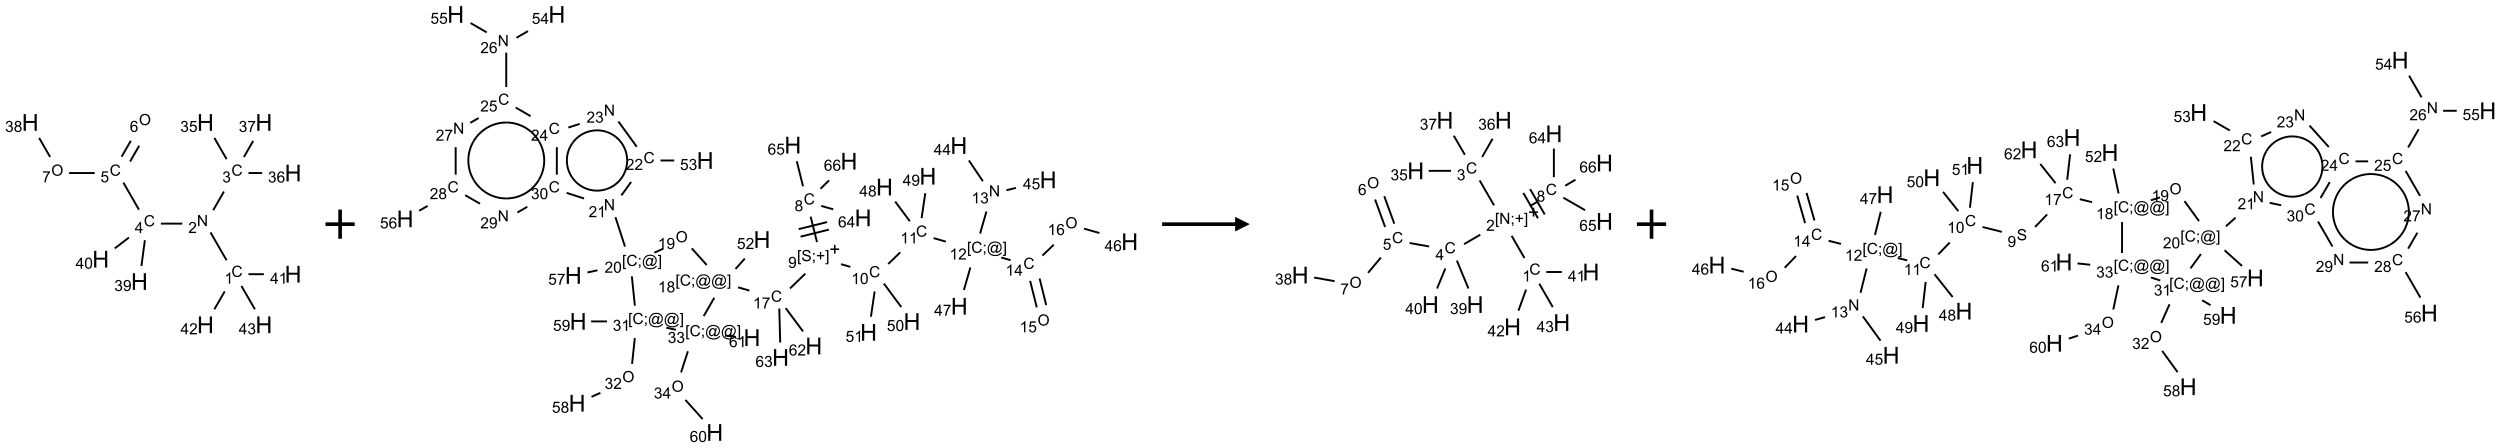 <?xml version="1.0" encoding="UTF-8"?>
<svg xmlns="http://www.w3.org/2000/svg" xmlns:xlink="http://www.w3.org/1999/xlink" width="1712" height="307" viewBox="0 0 1712 307">
<defs>
<g>
<g id="glyph-0-0">
<path d="M 1.332 0 L 1.332 -6.668 L 6.668 -6.668 L 6.668 0 Z M 1.5 -0.168 L 6.5 -0.168 L 6.5 -6.5 L 1.5 -6.5 Z M 1.5 -0.168 "/>
</g>
<g id="glyph-0-1">
<path d="M 6.27 -2.676 L 7.281 -2.422 C 7.07 -1.594 6.688 -0.961 6.137 -0.523 C 5.586 -0.086 4.914 0.129 4.121 0.129 C 3.297 0.129 2.629 -0.039 2.113 -0.371 C 1.598 -0.707 1.203 -1.191 0.934 -1.828 C 0.664 -2.465 0.531 -3.145 0.531 -3.875 C 0.531 -4.672 0.684 -5.363 0.988 -5.957 C 1.293 -6.547 1.723 -6.996 2.285 -7.305 C 2.844 -7.613 3.461 -7.766 4.137 -7.766 C 4.898 -7.766 5.543 -7.57 6.062 -7.184 C 6.582 -6.793 6.945 -6.246 7.152 -5.543 L 6.156 -5.309 C 5.98 -5.863 5.723 -6.266 5.387 -6.52 C 5.051 -6.773 4.625 -6.902 4.113 -6.902 C 3.527 -6.902 3.039 -6.762 2.645 -6.48 C 2.25 -6.199 1.973 -5.82 1.812 -5.348 C 1.652 -4.871 1.574 -4.383 1.574 -3.879 C 1.574 -3.23 1.668 -2.664 1.855 -2.18 C 2.047 -1.695 2.34 -1.332 2.738 -1.094 C 3.137 -0.855 3.57 -0.734 4.035 -0.734 C 4.602 -0.734 5.082 -0.898 5.473 -1.223 C 5.867 -1.551 6.133 -2.035 6.27 -2.676 Z M 6.27 -2.676 "/>
</g>
<g id="glyph-0-2">
<path d="M 3.973 0 L 3.035 0 L 3.035 -5.973 C 2.809 -5.758 2.516 -5.543 2.148 -5.328 C 1.781 -5.113 1.453 -4.953 1.16 -4.844 L 1.16 -5.75 C 1.684 -5.996 2.145 -6.297 2.535 -6.645 C 2.93 -6.996 3.207 -7.336 3.371 -7.668 L 3.973 -7.668 Z M 3.973 0 "/>
</g>
<g id="glyph-0-3">
<path d="M 0.812 0 L 0.812 -7.637 L 1.848 -7.637 L 5.859 -1.641 L 5.859 -7.637 L 6.828 -7.637 L 6.828 0 L 5.793 0 L 1.781 -6 L 1.781 0 Z M 0.812 0 "/>
</g>
<g id="glyph-0-4">
<path d="M 5.371 -0.902 L 5.371 0 L 0.324 0 C 0.316 -0.227 0.352 -0.441 0.434 -0.652 C 0.562 -0.996 0.766 -1.332 1.051 -1.668 C 1.332 -2 1.742 -2.387 2.277 -2.824 C 3.105 -3.504 3.668 -4.043 3.957 -4.441 C 4.25 -4.84 4.395 -5.215 4.395 -5.566 C 4.395 -5.938 4.262 -6.254 3.996 -6.508 C 3.73 -6.762 3.387 -6.891 2.957 -6.891 C 2.508 -6.891 2.145 -6.754 1.875 -6.484 C 1.605 -6.215 1.469 -5.84 1.465 -5.359 L 0.5 -5.457 C 0.566 -6.176 0.812 -6.727 1.246 -7.102 C 1.676 -7.477 2.254 -7.668 2.98 -7.668 C 3.711 -7.668 4.293 -7.465 4.719 -7.059 C 5.145 -6.652 5.359 -6.148 5.359 -5.547 C 5.359 -5.242 5.297 -4.941 5.172 -4.645 C 5.047 -4.352 4.84 -4.039 4.551 -3.715 C 4.262 -3.387 3.777 -2.938 3.105 -2.371 C 2.543 -1.898 2.18 -1.578 2.02 -1.41 C 1.859 -1.242 1.73 -1.07 1.625 -0.902 Z M 5.371 -0.902 "/>
</g>
<g id="glyph-0-5">
<path d="M 0.449 -2.016 L 1.387 -2.141 C 1.492 -1.609 1.676 -1.227 1.934 -0.992 C 2.191 -0.758 2.508 -0.641 2.879 -0.641 C 3.32 -0.641 3.695 -0.793 3.996 -1.098 C 4.301 -1.402 4.453 -1.781 4.453 -2.234 C 4.453 -2.664 4.312 -3.02 4.031 -3.301 C 3.75 -3.578 3.391 -3.719 2.957 -3.719 C 2.781 -3.719 2.562 -3.684 2.297 -3.613 L 2.402 -4.438 C 2.465 -4.43 2.516 -4.426 2.551 -4.426 C 2.949 -4.426 3.312 -4.531 3.629 -4.738 C 3.949 -4.949 4.109 -5.27 4.109 -5.703 C 4.109 -6.047 3.992 -6.332 3.762 -6.559 C 3.527 -6.785 3.227 -6.895 2.859 -6.895 C 2.496 -6.895 2.191 -6.781 1.949 -6.551 C 1.707 -6.324 1.547 -5.98 1.48 -5.52 L 0.543 -5.688 C 0.656 -6.316 0.918 -6.805 1.324 -7.148 C 1.73 -7.492 2.234 -7.668 2.84 -7.668 C 3.254 -7.668 3.641 -7.578 3.988 -7.398 C 4.34 -7.219 4.609 -6.977 4.793 -6.668 C 4.98 -6.359 5.074 -6.031 5.074 -5.684 C 5.074 -5.352 4.984 -5.051 4.809 -4.781 C 4.629 -4.512 4.367 -4.297 4.02 -4.137 C 4.473 -4.031 4.824 -3.816 5.074 -3.488 C 5.324 -3.16 5.449 -2.75 5.449 -2.254 C 5.449 -1.59 5.203 -1.023 4.719 -0.559 C 4.234 -0.098 3.617 0.137 2.875 0.137 C 2.203 0.137 1.648 -0.062 1.207 -0.465 C 0.762 -0.863 0.512 -1.379 0.449 -2.016 Z M 0.449 -2.016 "/>
</g>
<g id="glyph-0-6">
<path d="M 0.441 -2 L 1.426 -2.082 C 1.5 -1.605 1.668 -1.242 1.934 -1.004 C 2.199 -0.762 2.52 -0.641 2.895 -0.641 C 3.348 -0.641 3.73 -0.812 4.043 -1.152 C 4.355 -1.492 4.512 -1.941 4.512 -2.504 C 4.512 -3.039 4.359 -3.461 4.059 -3.77 C 3.758 -4.078 3.367 -4.234 2.879 -4.234 C 2.578 -4.234 2.305 -4.164 2.062 -4.027 C 1.82 -3.891 1.629 -3.715 1.488 -3.496 L 0.609 -3.609 L 1.348 -7.531 L 5.145 -7.531 L 5.145 -6.637 L 2.098 -6.637 L 1.688 -4.582 C 2.145 -4.902 2.625 -5.062 3.129 -5.062 C 3.797 -5.062 4.359 -4.832 4.816 -4.371 C 5.277 -3.91 5.504 -3.312 5.504 -2.59 C 5.504 -1.898 5.305 -1.301 4.902 -0.797 C 4.41 -0.18 3.742 0.129 2.895 0.129 C 2.199 0.129 1.633 -0.062 1.195 -0.453 C 0.758 -0.844 0.504 -1.359 0.441 -2 Z M 0.441 -2 "/>
</g>
<g id="glyph-0-7">
<path d="M 5.309 -5.766 L 4.375 -5.691 C 4.293 -6.059 4.172 -6.328 4.02 -6.496 C 3.766 -6.762 3.453 -6.895 3.082 -6.895 C 2.785 -6.895 2.523 -6.812 2.297 -6.645 C 2 -6.43 1.77 -6.117 1.598 -5.703 C 1.43 -5.289 1.34 -4.703 1.332 -3.938 C 1.559 -4.281 1.836 -4.535 2.16 -4.703 C 2.488 -4.871 2.828 -4.953 3.188 -4.953 C 3.812 -4.953 4.344 -4.723 4.785 -4.262 C 5.223 -3.801 5.441 -3.207 5.441 -2.48 C 5.441 -2 5.34 -1.555 5.133 -1.145 C 4.926 -0.73 4.641 -0.418 4.281 -0.199 C 3.922 0.02 3.512 0.129 3.051 0.129 C 2.27 0.129 1.633 -0.156 1.141 -0.73 C 0.648 -1.305 0.402 -2.254 0.402 -3.574 C 0.402 -5.051 0.672 -6.121 1.219 -6.793 C 1.695 -7.375 2.336 -7.668 3.141 -7.668 C 3.742 -7.668 4.234 -7.5 4.617 -7.16 C 5 -6.824 5.23 -6.359 5.309 -5.766 Z M 1.48 -2.473 C 1.48 -2.152 1.547 -1.844 1.684 -1.547 C 1.82 -1.25 2.016 -1.027 2.262 -0.871 C 2.508 -0.719 2.766 -0.641 3.035 -0.641 C 3.434 -0.641 3.773 -0.801 4.059 -1.121 C 4.344 -1.441 4.484 -1.875 4.484 -2.422 C 4.484 -2.949 4.344 -3.367 4.062 -3.668 C 3.781 -3.973 3.426 -4.125 3 -4.125 C 2.578 -4.125 2.219 -3.973 1.922 -3.668 C 1.625 -3.363 1.48 -2.969 1.48 -2.473 Z M 1.48 -2.473 "/>
</g>
<g id="glyph-0-8">
<path d="M 0.504 -6.637 L 0.504 -7.535 L 5.449 -7.535 L 5.449 -6.809 C 4.961 -6.289 4.48 -5.602 4.004 -4.746 C 3.527 -3.887 3.156 -3.004 2.895 -2.098 C 2.707 -1.461 2.59 -0.762 2.535 0 L 1.574 0 C 1.582 -0.602 1.703 -1.328 1.926 -2.176 C 2.152 -3.027 2.477 -3.848 2.898 -4.637 C 3.32 -5.426 3.77 -6.094 4.246 -6.637 Z M 0.504 -6.637 "/>
</g>
<g id="glyph-0-9">
<path d="M 3.449 0 L 3.449 -1.828 L 0.137 -1.828 L 0.137 -2.688 L 3.621 -7.637 L 4.387 -7.637 L 4.387 -2.688 L 5.418 -2.688 L 5.418 -1.828 L 4.387 -1.828 L 4.387 0 Z M 3.449 -2.688 L 3.449 -6.129 L 1.059 -2.688 Z M 3.449 -2.688 "/>
</g>
<g id="glyph-0-10">
<path d="M 0.516 -3.719 C 0.516 -4.984 0.855 -5.977 1.535 -6.695 C 2.215 -7.414 3.094 -7.77 4.172 -7.77 C 4.875 -7.77 5.512 -7.602 6.078 -7.266 C 6.645 -6.93 7.074 -6.461 7.371 -5.855 C 7.668 -5.254 7.816 -4.57 7.816 -3.809 C 7.816 -3.035 7.66 -2.34 7.348 -1.73 C 7.035 -1.117 6.594 -0.656 6.02 -0.34 C 5.449 -0.027 4.828 0.129 4.168 0.129 C 3.449 0.129 2.805 -0.043 2.238 -0.391 C 1.672 -0.738 1.246 -1.211 0.953 -1.812 C 0.66 -2.414 0.516 -3.047 0.516 -3.719 Z M 1.559 -3.703 C 1.559 -2.781 1.805 -2.059 2.301 -1.527 C 2.793 -1 3.414 -0.734 4.16 -0.734 C 4.922 -0.734 5.547 -1 6.039 -1.535 C 6.531 -2.07 6.777 -2.828 6.777 -3.812 C 6.777 -4.434 6.672 -4.977 6.461 -5.441 C 6.25 -5.902 5.945 -6.262 5.539 -6.52 C 5.133 -6.773 4.68 -6.902 4.176 -6.902 C 3.461 -6.902 2.848 -6.656 2.332 -6.164 C 1.816 -5.672 1.559 -4.852 1.559 -3.703 Z M 1.559 -3.703 "/>
</g>
<g id="glyph-0-11">
<path d="M 1.887 -4.141 C 1.496 -4.281 1.207 -4.484 1.02 -4.75 C 0.832 -5.016 0.738 -5.328 0.738 -5.699 C 0.738 -6.254 0.938 -6.719 1.34 -7.098 C 1.738 -7.477 2.27 -7.668 2.934 -7.668 C 3.598 -7.668 4.137 -7.473 4.543 -7.086 C 4.949 -6.699 5.152 -6.227 5.152 -5.672 C 5.152 -5.316 5.059 -5.008 4.871 -4.746 C 4.688 -4.484 4.406 -4.281 4.027 -4.141 C 4.496 -3.988 4.852 -3.742 5.098 -3.402 C 5.34 -3.062 5.465 -2.656 5.465 -2.184 C 5.465 -1.531 5.234 -0.98 4.77 -0.535 C 4.309 -0.09 3.703 0.129 2.949 0.129 C 2.195 0.129 1.586 -0.094 1.125 -0.539 C 0.664 -0.984 0.434 -1.543 0.434 -2.207 C 0.434 -2.703 0.559 -3.121 0.809 -3.457 C 1.062 -3.793 1.422 -4.02 1.887 -4.141 Z M 1.699 -5.73 C 1.699 -5.367 1.812 -5.074 2.047 -4.844 C 2.281 -4.613 2.582 -4.5 2.953 -4.5 C 3.312 -4.5 3.609 -4.613 3.84 -4.84 C 4.07 -5.066 4.188 -5.348 4.188 -5.676 C 4.188 -6.02 4.07 -6.309 3.832 -6.543 C 3.594 -6.777 3.297 -6.895 2.941 -6.895 C 2.586 -6.895 2.289 -6.781 2.051 -6.551 C 1.816 -6.324 1.699 -6.047 1.699 -5.73 Z M 1.395 -2.203 C 1.395 -1.938 1.461 -1.676 1.586 -1.426 C 1.711 -1.176 1.902 -0.984 2.152 -0.848 C 2.402 -0.711 2.672 -0.641 2.957 -0.641 C 3.406 -0.641 3.777 -0.785 4.066 -1.074 C 4.359 -1.363 4.504 -1.727 4.504 -2.172 C 4.504 -2.625 4.355 -2.996 4.055 -3.293 C 3.754 -3.586 3.379 -3.734 2.926 -3.734 C 2.484 -3.734 2.121 -3.59 1.832 -3.297 C 1.543 -3.004 1.395 -2.641 1.395 -2.203 Z M 1.395 -2.203 "/>
</g>
<g id="glyph-0-12">
<path d="M 0.582 -1.766 L 1.484 -1.848 C 1.562 -1.426 1.707 -1.117 1.922 -0.926 C 2.137 -0.734 2.414 -0.641 2.75 -0.641 C 3.039 -0.641 3.289 -0.707 3.508 -0.84 C 3.727 -0.973 3.902 -1.148 4.043 -1.367 C 4.18 -1.586 4.297 -1.887 4.391 -2.262 C 4.484 -2.637 4.531 -3.016 4.531 -3.406 C 4.531 -3.449 4.531 -3.512 4.527 -3.594 C 4.34 -3.297 4.082 -3.055 3.758 -2.867 C 3.434 -2.68 3.082 -2.59 2.703 -2.59 C 2.07 -2.59 1.535 -2.816 1.098 -3.277 C 0.66 -3.734 0.441 -4.34 0.441 -5.09 C 0.441 -5.863 0.672 -6.484 1.129 -6.957 C 1.586 -7.43 2.156 -7.668 2.844 -7.668 C 3.34 -7.668 3.793 -7.531 4.207 -7.266 C 4.617 -7 4.93 -6.617 5.145 -6.121 C 5.355 -5.629 5.465 -4.91 5.465 -3.973 C 5.465 -2.996 5.359 -2.223 5.145 -1.645 C 4.934 -1.066 4.617 -0.625 4.199 -0.324 C 3.781 -0.02 3.293 0.129 2.73 0.129 C 2.133 0.129 1.645 -0.035 1.266 -0.367 C 0.887 -0.699 0.66 -1.164 0.582 -1.766 Z M 4.422 -5.137 C 4.422 -5.676 4.277 -6.102 3.992 -6.418 C 3.707 -6.734 3.359 -6.891 2.957 -6.891 C 2.543 -6.891 2.18 -6.719 1.871 -6.379 C 1.562 -6.039 1.406 -5.598 1.406 -5.059 C 1.406 -4.57 1.555 -4.176 1.848 -3.871 C 2.141 -3.566 2.5 -3.418 2.934 -3.418 C 3.367 -3.418 3.723 -3.57 4.004 -3.871 C 4.281 -4.176 4.422 -4.598 4.422 -5.137 Z M 4.422 -5.137 "/>
</g>
<g id="glyph-0-13">
<path d="M 0.441 -3.766 C 0.441 -4.668 0.535 -5.395 0.723 -5.945 C 0.906 -6.496 1.184 -6.922 1.551 -7.219 C 1.918 -7.516 2.375 -7.668 2.934 -7.668 C 3.344 -7.668 3.703 -7.586 4.012 -7.418 C 4.32 -7.254 4.574 -7.016 4.777 -6.707 C 4.977 -6.395 5.137 -6.016 5.25 -5.57 C 5.363 -5.125 5.422 -4.523 5.422 -3.766 C 5.422 -2.871 5.328 -2.148 5.145 -1.598 C 4.961 -1.047 4.688 -0.621 4.32 -0.32 C 3.953 -0.02 3.492 0.129 2.934 0.129 C 2.195 0.129 1.617 -0.133 1.199 -0.66 C 0.695 -1.297 0.441 -2.332 0.441 -3.766 Z M 1.406 -3.766 C 1.406 -2.512 1.555 -1.68 1.848 -1.262 C 2.141 -0.848 2.5 -0.641 2.934 -0.641 C 3.363 -0.641 3.727 -0.848 4.02 -1.266 C 4.312 -1.684 4.457 -2.516 4.457 -3.766 C 4.457 -5.023 4.312 -5.859 4.02 -6.27 C 3.727 -6.684 3.359 -6.891 2.922 -6.891 C 2.492 -6.891 2.148 -6.707 1.891 -6.344 C 1.566 -5.879 1.406 -5.02 1.406 -3.766 Z M 1.406 -3.766 "/>
</g>
<g id="glyph-0-14">
<path d="M 0.723 2.121 L 0.723 -7.637 L 2.793 -7.637 L 2.793 -6.859 L 1.66 -6.859 L 1.66 1.344 L 2.793 1.344 L 2.793 2.121 Z M 0.723 2.121 "/>
</g>
<g id="glyph-0-15">
<path d="M 0.48 -2.453 L 1.434 -2.535 C 1.477 -2.152 1.582 -1.84 1.746 -1.598 C 1.91 -1.352 2.168 -1.152 2.516 -1.004 C 2.863 -0.852 3.254 -0.777 3.688 -0.777 C 4.074 -0.777 4.414 -0.832 4.707 -0.949 C 5.004 -1.062 5.223 -1.219 5.367 -1.418 C 5.512 -1.617 5.582 -1.836 5.582 -2.074 C 5.582 -2.312 5.516 -2.523 5.375 -2.699 C 5.234 -2.879 5.008 -3.031 4.688 -3.152 C 4.484 -3.23 4.031 -3.355 3.328 -3.523 C 2.625 -3.691 2.137 -3.852 1.855 -4 C 1.488 -4.191 1.219 -4.43 1.039 -4.711 C 0.859 -4.992 0.77 -5.312 0.77 -5.66 C 0.77 -6.047 0.879 -6.406 1.098 -6.742 C 1.316 -7.078 1.637 -7.332 2.059 -7.504 C 2.477 -7.68 2.945 -7.766 3.457 -7.766 C 4.023 -7.766 4.523 -7.676 4.957 -7.492 C 5.387 -7.309 5.719 -7.043 5.953 -6.688 C 6.188 -6.332 6.312 -5.934 6.328 -5.484 L 5.359 -5.41 C 5.309 -5.895 5.133 -6.258 4.832 -6.504 C 4.531 -6.75 4.086 -6.875 3.5 -6.875 C 2.891 -6.875 2.445 -6.762 2.164 -6.539 C 1.883 -6.316 1.746 -6.047 1.746 -5.73 C 1.746 -5.457 1.844 -5.23 2.043 -5.051 C 2.238 -4.875 2.742 -4.695 3.566 -4.508 C 4.387 -4.32 4.949 -4.16 5.254 -4.02 C 5.699 -3.816 6.027 -3.555 6.238 -3.242 C 6.449 -2.93 6.559 -2.566 6.559 -2.156 C 6.559 -1.75 6.441 -1.367 6.207 -1.008 C 5.977 -0.648 5.641 -0.367 5.207 -0.168 C 4.77 0.031 4.281 0.129 3.734 0.129 C 3.043 0.129 2.465 0.031 1.996 -0.172 C 1.531 -0.375 1.164 -0.676 0.898 -1.082 C 0.633 -1.484 0.492 -1.941 0.48 -2.453 Z M 0.48 -2.453 "/>
</g>
<g id="glyph-0-16">
<path d="M 0.949 -4.465 L 0.949 -5.531 L 2.016 -5.531 L 2.016 -4.465 Z M 0.949 0 L 0.949 -1.066 L 2.016 -1.066 L 2.016 0 C 2.016 0.391 1.945 0.711 1.809 0.949 C 1.668 1.191 1.449 1.379 1.145 1.512 L 0.887 1.109 C 1.082 1.023 1.23 0.895 1.324 0.727 C 1.418 0.559 1.469 0.316 1.48 0 Z M 0.949 0 "/>
</g>
<g id="glyph-0-17">
<path d="M 2.672 -1.234 L 2.672 -3.328 L 0.594 -3.328 L 0.594 -4.203 L 2.672 -4.203 L 2.672 -6.281 L 3.559 -6.281 L 3.559 -4.203 L 5.637 -4.203 L 5.637 -3.328 L 3.559 -3.328 L 3.559 -1.234 Z M 2.672 -1.234 "/>
</g>
<g id="glyph-0-18">
<path d="M 2.27 2.121 L 0.203 2.121 L 0.203 1.344 L 1.332 1.344 L 1.332 -6.859 L 0.203 -6.859 L 0.203 -7.637 L 2.27 -7.637 Z M 2.27 2.121 "/>
</g>
<g id="glyph-0-19">
<path d="M 6.047 -0.848 C 5.82 -0.59 5.57 -0.379 5.289 -0.223 C 5.008 -0.062 4.73 0.016 4.449 0.016 C 4.141 0.016 3.84 -0.074 3.547 -0.254 C 3.254 -0.434 3.02 -0.715 2.836 -1.09 C 2.652 -1.465 2.562 -1.875 2.562 -2.324 C 2.562 -2.875 2.703 -3.43 2.988 -3.98 C 3.27 -4.535 3.621 -4.953 4.043 -5.23 C 4.461 -5.508 4.871 -5.645 5.266 -5.645 C 5.566 -5.645 5.855 -5.566 6.129 -5.41 C 6.402 -5.25 6.641 -5.012 6.84 -4.688 L 7.016 -5.496 L 7.949 -5.496 L 7.199 -2 C 7.094 -1.516 7.043 -1.246 7.043 -1.191 C 7.043 -1.098 7.078 -1.02 7.148 -0.949 C 7.219 -0.883 7.305 -0.848 7.406 -0.848 C 7.59 -0.848 7.832 -0.953 8.129 -1.168 C 8.527 -1.445 8.84 -1.816 9.07 -2.285 C 9.301 -2.75 9.418 -3.234 9.418 -3.73 C 9.418 -4.309 9.27 -4.852 8.973 -5.355 C 8.676 -5.859 8.23 -6.262 7.645 -6.562 C 7.055 -6.863 6.406 -7.016 5.691 -7.016 C 4.879 -7.016 4.137 -6.824 3.465 -6.445 C 2.793 -6.066 2.273 -5.52 1.902 -4.809 C 1.535 -4.098 1.348 -3.34 1.348 -2.527 C 1.348 -1.676 1.535 -0.941 1.902 -0.328 C 2.273 0.285 2.809 0.742 3.508 1.035 C 4.207 1.328 4.984 1.473 5.832 1.473 C 6.742 1.473 7.504 1.32 8.121 1.016 C 8.734 0.711 9.195 0.34 9.5 -0.098 L 10.441 -0.098 C 10.266 0.266 9.961 0.637 9.531 1.016 C 9.102 1.395 8.59 1.695 7.996 1.914 C 7.402 2.133 6.688 2.246 5.848 2.246 C 5.078 2.246 4.367 2.145 3.715 1.949 C 3.066 1.75 2.512 1.453 2.051 1.055 C 1.594 0.656 1.25 0.199 1.016 -0.316 C 0.723 -0.973 0.578 -1.684 0.578 -2.441 C 0.578 -3.289 0.75 -4.098 1.098 -4.863 C 1.523 -5.805 2.125 -6.527 2.902 -7.027 C 3.684 -7.527 4.629 -7.777 5.738 -7.777 C 6.602 -7.777 7.375 -7.602 8.059 -7.246 C 8.746 -6.895 9.285 -6.371 9.684 -5.672 C 10.02 -5.07 10.188 -4.418 10.188 -3.715 C 10.188 -2.707 9.832 -1.812 9.125 -1.031 C 8.492 -0.328 7.801 0.02 7.051 0.02 C 6.812 0.02 6.617 -0.016 6.473 -0.09 C 6.324 -0.16 6.215 -0.266 6.145 -0.402 C 6.102 -0.488 6.066 -0.637 6.047 -0.848 Z M 3.527 -2.262 C 3.527 -1.785 3.641 -1.414 3.863 -1.152 C 4.09 -0.887 4.348 -0.754 4.641 -0.754 C 4.836 -0.754 5.039 -0.812 5.254 -0.93 C 5.469 -1.047 5.676 -1.219 5.871 -1.449 C 6.066 -1.676 6.23 -1.969 6.355 -2.32 C 6.48 -2.672 6.543 -3.027 6.543 -3.379 C 6.543 -3.852 6.426 -4.219 6.191 -4.48 C 5.957 -4.738 5.672 -4.871 5.332 -4.871 C 5.109 -4.871 4.902 -4.812 4.707 -4.699 C 4.512 -4.586 4.32 -4.406 4.137 -4.156 C 3.953 -3.906 3.805 -3.602 3.691 -3.246 C 3.582 -2.887 3.527 -2.559 3.527 -2.262 Z M 3.527 -2.262 "/>
</g>
<g id="glyph-1-0">
<path d="M 2 0 L 2 -10 L 10 -10 L 10 0 Z M 2.25 -0.25 L 9.75 -0.25 L 9.75 -9.75 L 2.25 -9.75 Z M 2.25 -0.25 "/>
</g>
<g id="glyph-1-1">
<path d="M 1.281 0 L 1.281 -11.453 L 2.797 -11.453 L 2.797 -6.75 L 8.75 -6.75 L 8.75 -11.453 L 10.266 -11.453 L 10.266 0 L 8.75 0 L 8.75 -5.398 L 2.797 -5.398 L 2.797 0 Z M 1.281 0 "/>
</g>
</g>
</defs>
<path fill="none" stroke-width="0.033" stroke-linecap="butt" stroke-linejoin="miter" stroke="rgb(0%, 0%, 0%)" stroke-opacity="1" stroke-miterlimit="10" d="M 3.362 2.36 L 3.087 1.883 " transform="matrix(40, 0, 0, 40, 20.684, 83.852)"/>
<path fill="none" stroke-width="0.033" stroke-linecap="butt" stroke-linejoin="miter" stroke="rgb(0%, 0%, 0%)" stroke-opacity="1" stroke-miterlimit="10" d="M 3.133 1.502 L 3.317 1.183 " transform="matrix(40, 0, 0, 40, 20.684, 83.852)"/>
<path fill="none" stroke-width="0.033" stroke-linecap="butt" stroke-linejoin="miter" stroke="rgb(0%, 0%, 0%)" stroke-opacity="1" stroke-miterlimit="10" d="M 3.362 0.628 L 3.153 0.265 " transform="matrix(40, 0, 0, 40, 20.684, 83.852)"/>
<path fill="none" stroke-width="0.033" stroke-linecap="butt" stroke-linejoin="miter" stroke="rgb(0%, 0%, 0%)" stroke-opacity="1" stroke-miterlimit="10" d="M 3.737 0.866 L 3.971 0.866 " transform="matrix(40, 0, 0, 40, 20.684, 83.852)"/>
<path fill="none" stroke-width="0.033" stroke-linecap="butt" stroke-linejoin="miter" stroke="rgb(0%, 0%, 0%)" stroke-opacity="1" stroke-miterlimit="10" d="M 3.659 0.591 L 3.817 0.317 " transform="matrix(40, 0, 0, 40, 20.684, 83.852)"/>
<path fill="none" stroke-width="0.033" stroke-linecap="butt" stroke-linejoin="miter" stroke="rgb(0%, 0%, 0%)" stroke-opacity="1" stroke-miterlimit="10" d="M 2.604 1.732 L 2.237 1.732 " transform="matrix(40, 0, 0, 40, 20.684, 83.852)"/>
<path fill="none" stroke-width="0.033" stroke-linecap="butt" stroke-linejoin="miter" stroke="rgb(0%, 0%, 0%)" stroke-opacity="1" stroke-miterlimit="10" d="M 1.862 1.494 L 1.595 1.03 " transform="matrix(40, 0, 0, 40, 20.684, 83.852)"/>
<path fill="none" stroke-width="0.033" stroke-linecap="butt" stroke-linejoin="miter" stroke="rgb(0%, 0%, 0%)" stroke-opacity="1" stroke-miterlimit="10" d="M 1.71 0.669 L 1.866 0.398 " transform="matrix(40, 0, 0, 40, 20.684, 83.852)"/>
<path fill="none" stroke-width="0.033" stroke-linecap="butt" stroke-linejoin="miter" stroke="rgb(0%, 0%, 0%)" stroke-opacity="1" stroke-miterlimit="10" d="M 1.565 0.586 L 1.722 0.315 " transform="matrix(40, 0, 0, 40, 20.684, 83.852)"/>
<path fill="none" stroke-width="0.033" stroke-linecap="butt" stroke-linejoin="miter" stroke="rgb(0%, 0%, 0%)" stroke-opacity="1" stroke-miterlimit="10" d="M 1.104 0.866 L 0.666 0.866 " transform="matrix(40, 0, 0, 40, 20.684, 83.852)"/>
<path fill="none" stroke-width="0.033" stroke-linecap="butt" stroke-linejoin="miter" stroke="rgb(0%, 0%, 0%)" stroke-opacity="1" stroke-miterlimit="10" d="M 0.341 0.591 L 0.153 0.265 " transform="matrix(40, 0, 0, 40, 20.684, 83.852)"/>
<path fill="none" stroke-width="0.033" stroke-linecap="butt" stroke-linejoin="miter" stroke="rgb(0%, 0%, 0%)" stroke-opacity="1" stroke-miterlimit="10" d="M 1.963 2.016 L 1.904 2.458 " transform="matrix(40, 0, 0, 40, 20.684, 83.852)"/>
<path fill="none" stroke-width="0.033" stroke-linecap="butt" stroke-linejoin="miter" stroke="rgb(0%, 0%, 0%)" stroke-opacity="1" stroke-miterlimit="10" d="M 1.69 1.97 L 1.448 2.156 " transform="matrix(40, 0, 0, 40, 20.684, 83.852)"/>
<path fill="none" stroke-width="0.033" stroke-linecap="butt" stroke-linejoin="miter" stroke="rgb(0%, 0%, 0%)" stroke-opacity="1" stroke-miterlimit="10" d="M 3.737 2.598 L 4 2.598 " transform="matrix(40, 0, 0, 40, 20.684, 83.852)"/>
<path fill="none" stroke-width="0.033" stroke-linecap="butt" stroke-linejoin="miter" stroke="rgb(0%, 0%, 0%)" stroke-opacity="1" stroke-miterlimit="10" d="M 3.33 2.892 L 3.153 3.199 " transform="matrix(40, 0, 0, 40, 20.684, 83.852)"/>
<path fill="none" stroke-width="0.033" stroke-linecap="butt" stroke-linejoin="miter" stroke="rgb(0%, 0%, 0%)" stroke-opacity="1" stroke-miterlimit="10" d="M 3.616 2.799 L 3.847 3.199 " transform="matrix(40, 0, 0, 40, 20.684, 83.852)"/>
<g fill="rgb(0%, 0%, 0%)" fill-opacity="1">
<use xlink:href="#glyph-0-1" x="158.465" y="189.621"/>
</g>
<g fill="rgb(0%, 0%, 0%)" fill-opacity="1">
<use xlink:href="#glyph-0-2" x="153.688" y="194.254"/>
</g>
<g fill="rgb(0%, 0%, 0%)" fill-opacity="1">
<use xlink:href="#glyph-0-3" x="134.809" y="154.844"/>
</g>
<g fill="rgb(0%, 0%, 0%)" fill-opacity="1">
<use xlink:href="#glyph-0-4" x="128.918" y="159.613"/>
</g>
<g fill="rgb(0%, 0%, 0%)" fill-opacity="1">
<use xlink:href="#glyph-0-1" x="158.465" y="120.336"/>
</g>
<g fill="rgb(0%, 0%, 0%)" fill-opacity="1">
<use xlink:href="#glyph-0-5" x="152.215" y="124.973"/>
</g>
<g fill="rgb(0%, 0%, 0%)" fill-opacity="1">
<use xlink:href="#glyph-1-1" x="134.91" y="89.578"/>
</g>
<g fill="rgb(0%, 0%, 0%)" fill-opacity="1">
<use xlink:href="#glyph-0-5" x="123.422" y="90.371"/>
<use xlink:href="#glyph-0-6" x="129.354" y="90.371"/>
</g>
<g fill="rgb(0%, 0%, 0%)" fill-opacity="1">
<use xlink:href="#glyph-1-1" x="194.91" y="124.219"/>
</g>
<g fill="rgb(0%, 0%, 0%)" fill-opacity="1">
<use xlink:href="#glyph-0-5" x="183.484" y="125.012"/>
<use xlink:href="#glyph-0-7" x="189.417" y="125.012"/>
</g>
<g fill="rgb(0%, 0%, 0%)" fill-opacity="1">
<use xlink:href="#glyph-1-1" x="174.91" y="89.578"/>
</g>
<g fill="rgb(0%, 0%, 0%)" fill-opacity="1">
<use xlink:href="#glyph-0-5" x="163.477" y="90.371"/>
<use xlink:href="#glyph-0-8" x="169.409" y="90.371"/>
</g>
<g fill="rgb(0%, 0%, 0%)" fill-opacity="1">
<use xlink:href="#glyph-0-1" x="98.465" y="154.977"/>
</g>
<g fill="rgb(0%, 0%, 0%)" fill-opacity="1">
<use xlink:href="#glyph-0-9" x="92.246" y="159.582"/>
</g>
<g fill="rgb(0%, 0%, 0%)" fill-opacity="1">
<use xlink:href="#glyph-0-1" x="75.09" y="120.336"/>
</g>
<g fill="rgb(0%, 0%, 0%)" fill-opacity="1">
<use xlink:href="#glyph-0-6" x="68.781" y="124.84"/>
</g>
<g fill="rgb(0%, 0%, 0%)" fill-opacity="1">
<use xlink:href="#glyph-0-10" x="95.105" y="85.699"/>
</g>
<g fill="rgb(0%, 0%, 0%)" fill-opacity="1">
<use xlink:href="#glyph-0-7" x="88.844" y="90.332"/>
</g>
<g fill="rgb(0%, 0%, 0%)" fill-opacity="1">
<use xlink:href="#glyph-0-10" x="35.105" y="120.34"/>
</g>
<g fill="rgb(0%, 0%, 0%)" fill-opacity="1">
<use xlink:href="#glyph-0-8" x="28.84" y="124.844"/>
</g>
<g fill="rgb(0%, 0%, 0%)" fill-opacity="1">
<use xlink:href="#glyph-1-1" x="14.91" y="89.578"/>
</g>
<g fill="rgb(0%, 0%, 0%)" fill-opacity="1">
<use xlink:href="#glyph-0-5" x="3.461" y="90.371"/>
<use xlink:href="#glyph-0-11" x="9.393" y="90.371"/>
</g>
<g fill="rgb(0%, 0%, 0%)" fill-opacity="1">
<use xlink:href="#glyph-1-1" x="89.691" y="198.52"/>
</g>
<g fill="rgb(0%, 0%, 0%)" fill-opacity="1">
<use xlink:href="#glyph-0-5" x="78.242" y="199.312"/>
<use xlink:href="#glyph-0-12" x="84.174" y="199.312"/>
</g>
<g fill="rgb(0%, 0%, 0%)" fill-opacity="1">
<use xlink:href="#glyph-1-1" x="63.176" y="183.211"/>
</g>
<g fill="rgb(0%, 0%, 0%)" fill-opacity="1">
<use xlink:href="#glyph-0-9" x="51.77" y="184.004"/>
<use xlink:href="#glyph-0-13" x="57.702" y="184.004"/>
</g>
<g fill="rgb(0%, 0%, 0%)" fill-opacity="1">
<use xlink:href="#glyph-1-1" x="194.91" y="193.504"/>
</g>
<g fill="rgb(0%, 0%, 0%)" fill-opacity="1">
<use xlink:href="#glyph-0-9" x="184.953" y="194.293"/>
<use xlink:href="#glyph-0-2" x="190.885" y="194.293"/>
</g>
<g fill="rgb(0%, 0%, 0%)" fill-opacity="1">
<use xlink:href="#glyph-1-1" x="134.91" y="228.145"/>
</g>
<g fill="rgb(0%, 0%, 0%)" fill-opacity="1">
<use xlink:href="#glyph-0-9" x="123.555" y="228.934"/>
<use xlink:href="#glyph-0-4" x="129.487" y="228.934"/>
</g>
<g fill="rgb(0%, 0%, 0%)" fill-opacity="1">
<use xlink:href="#glyph-1-1" x="174.91" y="228.145"/>
</g>
<g fill="rgb(0%, 0%, 0%)" fill-opacity="1">
<use xlink:href="#glyph-0-9" x="163.477" y="228.934"/>
<use xlink:href="#glyph-0-5" x="169.409" y="228.934"/>
</g>
<path fill="none" stroke-width="0.062" stroke-linecap="butt" stroke-linejoin="miter" stroke="rgb(0%, 0%, 0%)" stroke-opacity="1" stroke-miterlimit="10" d="M 0 0 L 0.5 0 M 0.25 -0.25 L 0.25 0.25 " transform="matrix(40, 0, 0, 40, 222.906, 153.5)"/>
<path fill="none" stroke-width="0.033" stroke-linecap="butt" stroke-linejoin="miter" stroke="rgb(0%, 0%, 0%)" stroke-opacity="1" stroke-miterlimit="10" d="M 6.943 3.461 L 7.052 3.897 " transform="matrix(40, 0, 0, 40, 277.398, 9.904)"/>
<path fill="none" stroke-width="0.033" stroke-linecap="butt" stroke-linejoin="miter" stroke="rgb(0%, 0%, 0%)" stroke-opacity="1" stroke-miterlimit="10" d="M 6.771 3.804 L 7.256 3.683 " transform="matrix(40, 0, 0, 40, 277.398, 9.904)"/>
<path fill="none" stroke-width="0.033" stroke-linecap="butt" stroke-linejoin="miter" stroke="rgb(0%, 0%, 0%)" stroke-opacity="1" stroke-miterlimit="10" d="M 6.738 3.675 L 7.224 3.554 " transform="matrix(40, 0, 0, 40, 277.398, 9.904)"/>
<path fill="none" stroke-width="0.033" stroke-linecap="butt" stroke-linejoin="miter" stroke="rgb(0%, 0%, 0%)" stroke-opacity="1" stroke-miterlimit="10" d="M 7.463 4.275 L 7.623 4.321 " transform="matrix(40, 0, 0, 40, 277.398, 9.904)"/>
<path fill="none" stroke-width="0.033" stroke-linecap="butt" stroke-linejoin="miter" stroke="rgb(0%, 0%, 0%)" stroke-opacity="1" stroke-miterlimit="10" d="M 8.271 4.272 L 8.477 4.073 " transform="matrix(40, 0, 0, 40, 277.398, 9.904)"/>
<path fill="none" stroke-width="0.033" stroke-linecap="butt" stroke-linejoin="miter" stroke="rgb(0%, 0%, 0%)" stroke-opacity="1" stroke-miterlimit="10" d="M 9.048 3.829 L 9.258 3.889 " transform="matrix(40, 0, 0, 40, 277.398, 9.904)"/>
<path fill="none" stroke-width="0.033" stroke-linecap="butt" stroke-linejoin="miter" stroke="rgb(0%, 0%, 0%)" stroke-opacity="1" stroke-miterlimit="10" d="M 9.844 3.751 L 9.953 3.373 " transform="matrix(40, 0, 0, 40, 277.398, 9.904)"/>
<path fill="none" stroke-width="0.033" stroke-linecap="butt" stroke-linejoin="miter" stroke="rgb(0%, 0%, 0%)" stroke-opacity="1" stroke-miterlimit="10" d="M 9.892 2.855 L 9.652 2.499 " transform="matrix(40, 0, 0, 40, 277.398, 9.904)"/>
<path fill="none" stroke-width="0.033" stroke-linecap="butt" stroke-linejoin="miter" stroke="rgb(0%, 0%, 0%)" stroke-opacity="1" stroke-miterlimit="10" d="M 10.295 3.009 L 10.457 2.969 " transform="matrix(40, 0, 0, 40, 277.398, 9.904)"/>
<path fill="none" stroke-width="0.033" stroke-linecap="butt" stroke-linejoin="miter" stroke="rgb(0%, 0%, 0%)" stroke-opacity="1" stroke-miterlimit="10" d="M 10.206 4.161 L 10.366 4.207 " transform="matrix(40, 0, 0, 40, 277.398, 9.904)"/>
<path fill="none" stroke-width="0.033" stroke-linecap="butt" stroke-linejoin="miter" stroke="rgb(0%, 0%, 0%)" stroke-opacity="1" stroke-miterlimit="10" d="M 10.701 4.561 L 10.815 5.015 " transform="matrix(40, 0, 0, 40, 277.398, 9.904)"/>
<path fill="none" stroke-width="0.033" stroke-linecap="butt" stroke-linejoin="miter" stroke="rgb(0%, 0%, 0%)" stroke-opacity="1" stroke-miterlimit="10" d="M 10.863 4.52 L 10.976 4.975 " transform="matrix(40, 0, 0, 40, 277.398, 9.904)"/>
<path fill="none" stroke-width="0.033" stroke-linecap="butt" stroke-linejoin="miter" stroke="rgb(0%, 0%, 0%)" stroke-opacity="1" stroke-miterlimit="10" d="M 10.912 4.128 L 11.105 3.942 " transform="matrix(40, 0, 0, 40, 277.398, 9.904)"/>
<path fill="none" stroke-width="0.033" stroke-linecap="butt" stroke-linejoin="miter" stroke="rgb(0%, 0%, 0%)" stroke-opacity="1" stroke-miterlimit="10" d="M 11.624 3.667 L 11.888 3.742 " transform="matrix(40, 0, 0, 40, 277.398, 9.904)"/>
<path fill="none" stroke-width="0.033" stroke-linecap="butt" stroke-linejoin="miter" stroke="rgb(0%, 0%, 0%)" stroke-opacity="1" stroke-miterlimit="10" d="M 9.678 4.331 L 9.567 4.718 " transform="matrix(40, 0, 0, 40, 277.398, 9.904)"/>
<path fill="none" stroke-width="0.033" stroke-linecap="butt" stroke-linejoin="miter" stroke="rgb(0%, 0%, 0%)" stroke-opacity="1" stroke-miterlimit="10" d="M 8.641 3.54 L 8.391 3.203 " transform="matrix(40, 0, 0, 40, 277.398, 9.904)"/>
<path fill="none" stroke-width="0.033" stroke-linecap="butt" stroke-linejoin="miter" stroke="rgb(0%, 0%, 0%)" stroke-opacity="1" stroke-miterlimit="10" d="M 8.843 3.486 L 8.906 3.06 " transform="matrix(40, 0, 0, 40, 277.398, 9.904)"/>
<path fill="none" stroke-width="0.033" stroke-linecap="butt" stroke-linejoin="miter" stroke="rgb(0%, 0%, 0%)" stroke-opacity="1" stroke-miterlimit="10" d="M 8.197 4.607 L 8.494 5.008 " transform="matrix(40, 0, 0, 40, 277.398, 9.904)"/>
<path fill="none" stroke-width="0.033" stroke-linecap="butt" stroke-linejoin="miter" stroke="rgb(0%, 0%, 0%)" stroke-opacity="1" stroke-miterlimit="10" d="M 8.039 4.742 L 7.975 5.175 " transform="matrix(40, 0, 0, 40, 277.398, 9.904)"/>
<path fill="none" stroke-width="0.033" stroke-linecap="butt" stroke-linejoin="miter" stroke="rgb(0%, 0%, 0%)" stroke-opacity="1" stroke-miterlimit="10" d="M 6.851 4.438 L 6.59 4.691 " transform="matrix(40, 0, 0, 40, 277.398, 9.904)"/>
<path fill="none" stroke-width="0.033" stroke-linecap="butt" stroke-linejoin="miter" stroke="rgb(0%, 0%, 0%)" stroke-opacity="1" stroke-miterlimit="10" d="M 5.895 4.727 L 5.7 4.671 " transform="matrix(40, 0, 0, 40, 277.398, 9.904)"/>
<path fill="none" stroke-width="0.033" stroke-linecap="butt" stroke-linejoin="miter" stroke="rgb(0%, 0%, 0%)" stroke-opacity="1" stroke-miterlimit="10" d="M 5.657 4.357 L 5.816 4.179 " transform="matrix(40, 0, 0, 40, 277.398, 9.904)"/>
<path fill="none" stroke-width="0.033" stroke-linecap="butt" stroke-linejoin="miter" stroke="rgb(0%, 0%, 0%)" stroke-opacity="1" stroke-miterlimit="10" d="M 5.164 4.289 L 4.907 4.004 " transform="matrix(40, 0, 0, 40, 277.398, 9.904)"/>
<path fill="none" stroke-width="0.033" stroke-linecap="butt" stroke-linejoin="miter" stroke="rgb(0%, 0%, 0%)" stroke-opacity="1" stroke-miterlimit="10" d="M 4.419 4.01 L 4.267 4.078 " transform="matrix(40, 0, 0, 40, 277.398, 9.904)"/>
<path fill="none" stroke-width="0.033" stroke-linecap="butt" stroke-linejoin="miter" stroke="rgb(0%, 0%, 0%)" stroke-opacity="1" stroke-miterlimit="10" d="M 3.765 3.974 L 3.601 3.47 " transform="matrix(40, 0, 0, 40, 277.398, 9.904)"/>
<path fill="none" stroke-width="0.033" stroke-linecap="butt" stroke-linejoin="miter" stroke="rgb(0%, 0%, 0%)" stroke-opacity="1" stroke-miterlimit="10" d="M 3.703 3.098 L 3.87 2.867 " transform="matrix(40, 0, 0, 40, 277.398, 9.904)"/>
<path fill="none" stroke-width="0.033" stroke-linecap="butt" stroke-linejoin="miter" stroke="rgb(0%, 0%, 0%)" stroke-opacity="1" stroke-miterlimit="10" d="M 4.373 2.5 L 4.608 2.5 " transform="matrix(40, 0, 0, 40, 277.398, 9.904)"/>
<path fill="none" stroke-width="0.033" stroke-linecap="butt" stroke-linejoin="miter" stroke="rgb(0%, 0%, 0%)" stroke-opacity="1" stroke-miterlimit="10" d="M 3.966 2.265 L 3.653 1.833 " transform="matrix(40, 0, 0, 40, 277.398, 9.904)"/>
<path fill="none" stroke-width="0.033" stroke-linecap="butt" stroke-linejoin="miter" stroke="rgb(0%, 0%, 0%)" stroke-opacity="1" stroke-miterlimit="10" d="M 2.99 1.873 L 2.795 1.936 " transform="matrix(40, 0, 0, 40, 277.398, 9.904)"/>
<path fill="none" stroke-width="0.033" stroke-linecap="butt" stroke-linejoin="miter" stroke="rgb(0%, 0%, 0%)" stroke-opacity="1" stroke-miterlimit="10" d="M 2.149 1.741 L 1.894 1.594 " transform="matrix(40, 0, 0, 40, 277.398, 9.904)"/>
<path fill="none" stroke-width="0.033" stroke-linecap="butt" stroke-linejoin="miter" stroke="rgb(0%, 0%, 0%)" stroke-opacity="1" stroke-miterlimit="10" d="M 1.732 1.242 L 1.732 0.653 " transform="matrix(40, 0, 0, 40, 277.398, 9.904)"/>
<path fill="none" stroke-width="0.033" stroke-linecap="butt" stroke-linejoin="miter" stroke="rgb(0%, 0%, 0%)" stroke-opacity="1" stroke-miterlimit="10" d="M 1.907 0.399 L 2.104 0.285 " transform="matrix(40, 0, 0, 40, 277.398, 9.904)"/>
<path fill="none" stroke-width="0.033" stroke-linecap="butt" stroke-linejoin="miter" stroke="rgb(0%, 0%, 0%)" stroke-opacity="1" stroke-miterlimit="10" d="M 1.398 0.307 L 1.121 0.147 " transform="matrix(40, 0, 0, 40, 277.398, 9.904)"/>
<path fill="none" stroke-width="0.033" stroke-linecap="butt" stroke-linejoin="miter" stroke="rgb(0%, 0%, 0%)" stroke-opacity="1" stroke-miterlimit="10" d="M 1.259 1.773 L 1.115 1.856 " transform="matrix(40, 0, 0, 40, 277.398, 9.904)"/>
<path fill="none" stroke-width="0.033" stroke-linecap="butt" stroke-linejoin="miter" stroke="rgb(0%, 0%, 0%)" stroke-opacity="1" stroke-miterlimit="10" d="M 0.866 2.272 L 0.866 2.742 " transform="matrix(40, 0, 0, 40, 277.398, 9.904)"/>
<path fill="none" stroke-width="0.033" stroke-linecap="butt" stroke-linejoin="miter" stroke="rgb(0%, 0%, 0%)" stroke-opacity="1" stroke-miterlimit="10" d="M 0.386 3.277 L 0.241 3.361 " transform="matrix(40, 0, 0, 40, 277.398, 9.904)"/>
<path fill="none" stroke-width="0.033" stroke-linecap="butt" stroke-linejoin="miter" stroke="rgb(0%, 0%, 0%)" stroke-opacity="1" stroke-miterlimit="10" d="M 1.028 3.094 L 1.283 3.24 " transform="matrix(40, 0, 0, 40, 277.398, 9.904)"/>
<path fill="none" stroke-width="0.033" stroke-linecap="butt" stroke-linejoin="miter" stroke="rgb(0%, 0%, 0%)" stroke-opacity="1" stroke-miterlimit="10" d="M 1.923 3.39 L 2.093 3.292 " transform="matrix(40, 0, 0, 40, 277.398, 9.904)"/>
<path fill="none" stroke-width="0.033" stroke-linecap="butt" stroke-linejoin="miter" stroke="rgb(0%, 0%, 0%)" stroke-opacity="1" stroke-miterlimit="10" d="M 2.766 3.055 L 3.064 3.151 " transform="matrix(40, 0, 0, 40, 277.398, 9.904)"/>
<path fill="none" stroke-width="0.033" stroke-linecap="butt" stroke-linejoin="miter" stroke="rgb(0%, 0%, 0%)" stroke-opacity="1" stroke-miterlimit="10" d="M 2.598 2.742 L 2.598 2.272 " transform="matrix(40, 0, 0, 40, 277.398, 9.904)"/>
<path fill="none" stroke-width="0.033" stroke-linecap="butt" stroke-linejoin="miter" stroke="rgb(0%, 0%, 0%)" stroke-opacity="1" stroke-miterlimit="10" d="M 3.293 4.38 L 3.122 4.417 " transform="matrix(40, 0, 0, 40, 277.398, 9.904)"/>
<path fill="none" stroke-width="0.033" stroke-linecap="butt" stroke-linejoin="miter" stroke="rgb(0%, 0%, 0%)" stroke-opacity="1" stroke-miterlimit="10" d="M 3.882 4.483 L 3.934 4.986 " transform="matrix(40, 0, 0, 40, 277.398, 9.904)"/>
<path fill="none" stroke-width="0.033" stroke-linecap="butt" stroke-linejoin="miter" stroke="rgb(0%, 0%, 0%)" stroke-opacity="1" stroke-miterlimit="10" d="M 3.933 5.54 L 3.886 5.983 " transform="matrix(40, 0, 0, 40, 277.398, 9.904)"/>
<path fill="none" stroke-width="0.033" stroke-linecap="butt" stroke-linejoin="miter" stroke="rgb(0%, 0%, 0%)" stroke-opacity="1" stroke-miterlimit="10" d="M 3.344 6.478 L 3.192 6.546 " transform="matrix(40, 0, 0, 40, 277.398, 9.904)"/>
<path fill="none" stroke-width="0.033" stroke-linecap="butt" stroke-linejoin="miter" stroke="rgb(0%, 0%, 0%)" stroke-opacity="1" stroke-miterlimit="10" d="M 3.456 5.255 L 3.185 5.255 " transform="matrix(40, 0, 0, 40, 277.398, 9.904)"/>
<path fill="none" stroke-width="0.033" stroke-linecap="butt" stroke-linejoin="miter" stroke="rgb(0%, 0%, 0%)" stroke-opacity="1" stroke-miterlimit="10" d="M 4.473 5.363 L 4.636 5.398 " transform="matrix(40, 0, 0, 40, 277.398, 9.904)"/>
<path fill="none" stroke-width="0.033" stroke-linecap="butt" stroke-linejoin="miter" stroke="rgb(0%, 0%, 0%)" stroke-opacity="1" stroke-miterlimit="10" d="M 5.113 5.163 L 5.294 4.85 " transform="matrix(40, 0, 0, 40, 277.398, 9.904)"/>
<path fill="none" stroke-width="0.033" stroke-linecap="butt" stroke-linejoin="miter" stroke="rgb(0%, 0%, 0%)" stroke-opacity="1" stroke-miterlimit="10" d="M 4.842 5.766 L 4.725 6.128 " transform="matrix(40, 0, 0, 40, 277.398, 9.904)"/>
<path fill="none" stroke-width="0.033" stroke-linecap="butt" stroke-linejoin="miter" stroke="rgb(0%, 0%, 0%)" stroke-opacity="1" stroke-miterlimit="10" d="M 4.799 6.599 L 5.094 6.927 " transform="matrix(40, 0, 0, 40, 277.398, 9.904)"/>
<path fill="none" stroke-width="0.033" stroke-linecap="butt" stroke-linejoin="miter" stroke="rgb(0%, 0%, 0%)" stroke-opacity="1" stroke-miterlimit="10" d="M 5.479 5.5 L 5.645 5.512 " transform="matrix(40, 0, 0, 40, 277.398, 9.904)"/>
<path fill="none" stroke-width="0.033" stroke-linecap="butt" stroke-linejoin="miter" stroke="rgb(0%, 0%, 0%)" stroke-opacity="1" stroke-miterlimit="10" d="M 6.516 5.027 L 6.813 5.427 " transform="matrix(40, 0, 0, 40, 277.398, 9.904)"/>
<path fill="none" stroke-width="0.033" stroke-linecap="butt" stroke-linejoin="miter" stroke="rgb(0%, 0%, 0%)" stroke-opacity="1" stroke-miterlimit="10" d="M 6.406 5.034 L 6.422 5.616 " transform="matrix(40, 0, 0, 40, 277.398, 9.904)"/>
<path fill="none" stroke-width="0.033" stroke-linecap="butt" stroke-linejoin="miter" stroke="rgb(0%, 0%, 0%)" stroke-opacity="1" stroke-miterlimit="10" d="M 7.125 3.278 L 7.33 3.336 " transform="matrix(40, 0, 0, 40, 277.398, 9.904)"/>
<path fill="none" stroke-width="0.033" stroke-linecap="butt" stroke-linejoin="miter" stroke="rgb(0%, 0%, 0%)" stroke-opacity="1" stroke-miterlimit="10" d="M 6.813 2.942 L 6.706 2.512 " transform="matrix(40, 0, 0, 40, 277.398, 9.904)"/>
<path fill="none" stroke-width="0.033" stroke-linecap="butt" stroke-linejoin="miter" stroke="rgb(0%, 0%, 0%)" stroke-opacity="1" stroke-miterlimit="10" d="M 7.111 2.984 L 7.259 2.84 " transform="matrix(40, 0, 0, 40, 277.398, 9.904)"/>
<path fill="none" stroke-width="0.033" stroke-linecap="butt" stroke-linejoin="miter" stroke="rgb(0%, 0%, 0%)" stroke-opacity="1" stroke-miterlimit="10" d="M 3.802 2.5 C 3.802 2.724 3.658 2.922 3.446 2.991 " transform="matrix(40, 0, 0, 40, 277.398, 9.904)"/>
<path fill="none" stroke-width="0.033" stroke-linecap="butt" stroke-linejoin="miter" stroke="rgb(0%, 0%, 0%)" stroke-opacity="1" stroke-miterlimit="10" d="M 3.446 2.009 C 3.658 2.078 3.802 2.276 3.802 2.5 " transform="matrix(40, 0, 0, 40, 277.398, 9.904)"/>
<path fill="none" stroke-width="0.033" stroke-linecap="butt" stroke-linejoin="miter" stroke="rgb(0%, 0%, 0%)" stroke-opacity="1" stroke-miterlimit="10" d="M 2.869 2.197 C 3 2.016 3.233 1.94 3.446 2.009 " transform="matrix(40, 0, 0, 40, 277.398, 9.904)"/>
<path fill="none" stroke-width="0.033" stroke-linecap="butt" stroke-linejoin="miter" stroke="rgb(0%, 0%, 0%)" stroke-opacity="1" stroke-miterlimit="10" d="M 2.869 2.803 C 2.737 2.623 2.737 2.377 2.869 2.197 " transform="matrix(40, 0, 0, 40, 277.398, 9.904)"/>
<path fill="none" stroke-width="0.033" stroke-linecap="butt" stroke-linejoin="miter" stroke="rgb(0%, 0%, 0%)" stroke-opacity="1" stroke-miterlimit="10" d="M 3.446 2.991 C 3.233 3.06 3 2.984 2.869 2.803 " transform="matrix(40, 0, 0, 40, 277.398, 9.904)"/>
<path fill="none" stroke-width="0.033" stroke-linecap="butt" stroke-linejoin="miter" stroke="rgb(0%, 0%, 0%)" stroke-opacity="1" stroke-miterlimit="10" d="M 1.732 1.85 C 1.964 1.85 2.179 1.974 2.295 2.175 " transform="matrix(40, 0, 0, 40, 277.398, 9.904)"/>
<path fill="none" stroke-width="0.033" stroke-linecap="butt" stroke-linejoin="miter" stroke="rgb(0%, 0%, 0%)" stroke-opacity="1" stroke-miterlimit="10" d="M 1.17 2.175 C 1.286 1.974 1.5 1.85 1.732 1.85 " transform="matrix(40, 0, 0, 40, 277.398, 9.904)"/>
<path fill="none" stroke-width="0.033" stroke-linecap="butt" stroke-linejoin="miter" stroke="rgb(0%, 0%, 0%)" stroke-opacity="1" stroke-miterlimit="10" d="M 1.17 2.825 C 1.054 2.624 1.054 2.376 1.17 2.175 " transform="matrix(40, 0, 0, 40, 277.398, 9.904)"/>
<path fill="none" stroke-width="0.033" stroke-linecap="butt" stroke-linejoin="miter" stroke="rgb(0%, 0%, 0%)" stroke-opacity="1" stroke-miterlimit="10" d="M 1.732 3.15 C 1.5 3.15 1.286 3.026 1.17 2.825 " transform="matrix(40, 0, 0, 40, 277.398, 9.904)"/>
<path fill="none" stroke-width="0.033" stroke-linecap="butt" stroke-linejoin="miter" stroke="rgb(0%, 0%, 0%)" stroke-opacity="1" stroke-miterlimit="10" d="M 2.295 2.825 C 2.179 3.026 1.964 3.15 1.732 3.15 " transform="matrix(40, 0, 0, 40, 277.398, 9.904)"/>
<path fill="none" stroke-width="0.033" stroke-linecap="butt" stroke-linejoin="miter" stroke="rgb(0%, 0%, 0%)" stroke-opacity="1" stroke-miterlimit="10" d="M 2.295 2.175 C 2.411 2.376 2.411 2.624 2.295 2.825 " transform="matrix(40, 0, 0, 40, 277.398, 9.904)"/>
<g fill="rgb(0%, 0%, 0%)" fill-opacity="1">
<use xlink:href="#glyph-0-1" x="550.359" y="140.035"/>
</g>
<g fill="rgb(0%, 0%, 0%)" fill-opacity="1">
<use xlink:href="#glyph-0-11" x="544.094" y="144.672"/>
</g>
<g fill="rgb(0%, 0%, 0%)" fill-opacity="1">
<use xlink:href="#glyph-0-14" x="545.773" y="178.848"/>
<use xlink:href="#glyph-0-15" x="548.737" y="178.848"/>
<use xlink:href="#glyph-0-16" x="555.852" y="178.848"/>
<use xlink:href="#glyph-0-17" x="558.815" y="178.848"/>
<use xlink:href="#glyph-0-18" x="565.044" y="178.848"/>
</g>
<g fill="rgb(0%, 0%, 0%)" fill-opacity="1">
<use xlink:href="#glyph-0-12" x="539.703" y="183.484"/>
</g>
<path fill-rule="nonzero" fill="rgb(0%, 0%, 0%)" fill-opacity="1" d="M 568.652 170.145 L 571.117 170.145 L 571.117 167.68 L 572.184 167.68 L 572.184 170.145 L 574.648 170.145 L 574.648 171.211 L 572.184 171.211 L 572.184 173.676 L 571.117 173.676 L 571.117 171.211 L 568.652 171.211 "/>
<g fill="rgb(0%, 0%, 0%)" fill-opacity="1">
<use xlink:href="#glyph-0-1" x="595.113" y="189.871"/>
</g>
<g fill="rgb(0%, 0%, 0%)" fill-opacity="1">
<use xlink:href="#glyph-0-2" x="582.953" y="194.508"/>
<use xlink:href="#glyph-0-13" x="588.885" y="194.508"/>
</g>
<g fill="rgb(0%, 0%, 0%)" fill-opacity="1">
<use xlink:href="#glyph-0-1" x="627.262" y="162.086"/>
</g>
<g fill="rgb(0%, 0%, 0%)" fill-opacity="1">
<use xlink:href="#glyph-0-2" x="616.551" y="166.723"/>
<use xlink:href="#glyph-0-2" x="622.483" y="166.723"/>
</g>
<g fill="rgb(0%, 0%, 0%)" fill-opacity="1">
<use xlink:href="#glyph-0-14" x="662.141" y="173.121"/>
<use xlink:href="#glyph-0-1" x="665.104" y="173.121"/>
<use xlink:href="#glyph-0-16" x="672.807" y="173.121"/>
<use xlink:href="#glyph-0-19" x="675.771" y="173.121"/>
<use xlink:href="#glyph-0-18" x="686.599" y="173.121"/>
</g>
<g fill="rgb(0%, 0%, 0%)" fill-opacity="1">
<use xlink:href="#glyph-0-2" x="650.23" y="177.746"/>
<use xlink:href="#glyph-0-4" x="656.163" y="177.746"/>
</g>
<g fill="rgb(0%, 0%, 0%)" fill-opacity="1">
<use xlink:href="#glyph-0-3" x="677.191" y="134.527"/>
</g>
<g fill="rgb(0%, 0%, 0%)" fill-opacity="1">
<use xlink:href="#glyph-0-2" x="665.289" y="139.297"/>
<use xlink:href="#glyph-0-5" x="671.221" y="139.297"/>
</g>
<g fill="rgb(0%, 0%, 0%)" fill-opacity="1">
<use xlink:href="#glyph-1-1" x="650.816" y="105.383"/>
</g>
<g fill="rgb(0%, 0%, 0%)" fill-opacity="1">
<use xlink:href="#glyph-0-9" x="639.414" y="106.145"/>
<use xlink:href="#glyph-0-9" x="645.346" y="106.145"/>
</g>
<g fill="rgb(0%, 0%, 0%)" fill-opacity="1">
<use xlink:href="#glyph-1-1" x="711.996" y="128.867"/>
</g>
<g fill="rgb(0%, 0%, 0%)" fill-opacity="1">
<use xlink:href="#glyph-0-9" x="700.504" y="129.629"/>
<use xlink:href="#glyph-0-6" x="706.436" y="129.629"/>
</g>
<g fill="rgb(0%, 0%, 0%)" fill-opacity="1">
<use xlink:href="#glyph-0-1" x="700.789" y="184.137"/>
</g>
<g fill="rgb(0%, 0%, 0%)" fill-opacity="1">
<use xlink:href="#glyph-0-2" x="688.633" y="188.773"/>
<use xlink:href="#glyph-0-9" x="694.565" y="188.773"/>
</g>
<g fill="rgb(0%, 0%, 0%)" fill-opacity="1">
<use xlink:href="#glyph-0-10" x="710.48" y="222.953"/>
</g>
<g fill="rgb(0%, 0%, 0%)" fill-opacity="1">
<use xlink:href="#glyph-0-2" x="698.223" y="227.586"/>
<use xlink:href="#glyph-0-6" x="704.155" y="227.586"/>
</g>
<g fill="rgb(0%, 0%, 0%)" fill-opacity="1">
<use xlink:href="#glyph-0-10" x="729.578" y="156.355"/>
</g>
<g fill="rgb(0%, 0%, 0%)" fill-opacity="1">
<use xlink:href="#glyph-0-2" x="717.383" y="160.988"/>
<use xlink:href="#glyph-0-7" x="723.315" y="160.988"/>
</g>
<g fill="rgb(0%, 0%, 0%)" fill-opacity="1">
<use xlink:href="#glyph-1-1" x="767.832" y="171.258"/>
</g>
<g fill="rgb(0%, 0%, 0%)" fill-opacity="1">
<use xlink:href="#glyph-0-9" x="756.402" y="172.051"/>
<use xlink:href="#glyph-0-7" x="762.335" y="172.051"/>
</g>
<g fill="rgb(0%, 0%, 0%)" fill-opacity="1">
<use xlink:href="#glyph-1-1" x="651.133" y="215.445"/>
</g>
<g fill="rgb(0%, 0%, 0%)" fill-opacity="1">
<use xlink:href="#glyph-0-9" x="639.699" y="216.207"/>
<use xlink:href="#glyph-0-8" x="645.632" y="216.207"/>
</g>
<g fill="rgb(0%, 0%, 0%)" fill-opacity="1">
<use xlink:href="#glyph-1-1" x="599.914" y="133.816"/>
</g>
<g fill="rgb(0%, 0%, 0%)" fill-opacity="1">
<use xlink:href="#glyph-0-9" x="588.465" y="134.605"/>
<use xlink:href="#glyph-0-11" x="594.397" y="134.605"/>
</g>
<g fill="rgb(0%, 0%, 0%)" fill-opacity="1">
<use xlink:href="#glyph-1-1" x="629.621" y="126.41"/>
</g>
<g fill="rgb(0%, 0%, 0%)" fill-opacity="1">
<use xlink:href="#glyph-0-9" x="618.172" y="127.199"/>
<use xlink:href="#glyph-0-12" x="624.104" y="127.199"/>
</g>
<g fill="rgb(0%, 0%, 0%)" fill-opacity="1">
<use xlink:href="#glyph-1-1" x="618.727" y="225.91"/>
</g>
<g fill="rgb(0%, 0%, 0%)" fill-opacity="1">
<use xlink:href="#glyph-0-6" x="607.316" y="226.703"/>
<use xlink:href="#glyph-0-13" x="613.249" y="226.703"/>
</g>
<g fill="rgb(0%, 0%, 0%)" fill-opacity="1">
<use xlink:href="#glyph-1-1" x="589.02" y="233.316"/>
</g>
<g fill="rgb(0%, 0%, 0%)" fill-opacity="1">
<use xlink:href="#glyph-0-6" x="579.059" y="234.109"/>
<use xlink:href="#glyph-0-2" x="584.991" y="234.109"/>
</g>
<g fill="rgb(0%, 0%, 0%)" fill-opacity="1">
<use xlink:href="#glyph-0-1" x="527.891" y="206.633"/>
</g>
<g fill="rgb(0%, 0%, 0%)" fill-opacity="1">
<use xlink:href="#glyph-0-2" x="515.703" y="211.27"/>
<use xlink:href="#glyph-0-8" x="521.635" y="211.27"/>
</g>
<g fill="rgb(0%, 0%, 0%)" fill-opacity="1">
<use xlink:href="#glyph-0-14" x="462.535" y="195.617"/>
<use xlink:href="#glyph-0-1" x="465.499" y="195.617"/>
<use xlink:href="#glyph-0-16" x="473.202" y="195.617"/>
<use xlink:href="#glyph-0-19" x="476.165" y="195.617"/>
<use xlink:href="#glyph-0-19" x="486.993" y="195.617"/>
<use xlink:href="#glyph-0-18" x="497.822" y="195.617"/>
</g>
<g fill="rgb(0%, 0%, 0%)" fill-opacity="1">
<use xlink:href="#glyph-0-2" x="450.531" y="200.246"/>
<use xlink:href="#glyph-0-11" x="456.464" y="200.246"/>
</g>
<g fill="rgb(0%, 0%, 0%)" fill-opacity="1">
<use xlink:href="#glyph-1-1" x="516.023" y="169.766"/>
</g>
<g fill="rgb(0%, 0%, 0%)" fill-opacity="1">
<use xlink:href="#glyph-0-6" x="504.668" y="170.559"/>
<use xlink:href="#glyph-0-4" x="510.6" y="170.559"/>
</g>
<g fill="rgb(0%, 0%, 0%)" fill-opacity="1">
<use xlink:href="#glyph-0-10" x="462.688" y="165.887"/>
</g>
<g fill="rgb(0%, 0%, 0%)" fill-opacity="1">
<use xlink:href="#glyph-0-2" x="450.473" y="170.52"/>
<use xlink:href="#glyph-0-12" x="456.405" y="170.52"/>
</g>
<g fill="rgb(0%, 0%, 0%)" fill-opacity="1">
<use xlink:href="#glyph-0-14" x="425.938" y="182.16"/>
<use xlink:href="#glyph-0-1" x="428.901" y="182.16"/>
<use xlink:href="#glyph-0-16" x="436.604" y="182.16"/>
<use xlink:href="#glyph-0-19" x="439.568" y="182.16"/>
<use xlink:href="#glyph-0-18" x="450.396" y="182.16"/>
</g>
<g fill="rgb(0%, 0%, 0%)" fill-opacity="1">
<use xlink:href="#glyph-0-4" x="413.977" y="186.789"/>
<use xlink:href="#glyph-0-13" x="419.909" y="186.789"/>
</g>
<g fill="rgb(0%, 0%, 0%)" fill-opacity="1">
<use xlink:href="#glyph-0-3" x="413.488" y="143.977"/>
</g>
<g fill="rgb(0%, 0%, 0%)" fill-opacity="1">
<use xlink:href="#glyph-0-4" x="403.062" y="148.746"/>
<use xlink:href="#glyph-0-2" x="408.995" y="148.746"/>
</g>
<g fill="rgb(0%, 0%, 0%)" fill-opacity="1">
<use xlink:href="#glyph-0-1" x="440.656" y="111.75"/>
</g>
<g fill="rgb(0%, 0%, 0%)" fill-opacity="1">
<use xlink:href="#glyph-0-4" x="428.555" y="116.387"/>
<use xlink:href="#glyph-0-4" x="434.487" y="116.387"/>
</g>
<g fill="rgb(0%, 0%, 0%)" fill-opacity="1">
<use xlink:href="#glyph-1-1" x="477.102" y="115.633"/>
</g>
<g fill="rgb(0%, 0%, 0%)" fill-opacity="1">
<use xlink:href="#glyph-0-6" x="465.668" y="116.426"/>
<use xlink:href="#glyph-0-5" x="471.6" y="116.426"/>
</g>
<g fill="rgb(0%, 0%, 0%)" fill-opacity="1">
<use xlink:href="#glyph-0-3" x="413.488" y="79.254"/>
</g>
<g fill="rgb(0%, 0%, 0%)" fill-opacity="1">
<use xlink:href="#glyph-0-4" x="401.59" y="84.023"/>
<use xlink:href="#glyph-0-5" x="407.522" y="84.023"/>
</g>
<g fill="rgb(0%, 0%, 0%)" fill-opacity="1">
<use xlink:href="#glyph-0-1" x="375.73" y="91.75"/>
</g>
<g fill="rgb(0%, 0%, 0%)" fill-opacity="1">
<use xlink:href="#glyph-0-4" x="363.578" y="96.387"/>
<use xlink:href="#glyph-0-9" x="369.51" y="96.387"/>
</g>
<g fill="rgb(0%, 0%, 0%)" fill-opacity="1">
<use xlink:href="#glyph-0-1" x="341.086" y="71.75"/>
</g>
<g fill="rgb(0%, 0%, 0%)" fill-opacity="1">
<use xlink:href="#glyph-0-4" x="328.848" y="76.387"/>
<use xlink:href="#glyph-0-6" x="334.78" y="76.387"/>
</g>
<g fill="rgb(0%, 0%, 0%)" fill-opacity="1">
<use xlink:href="#glyph-0-3" x="340.805" y="31.617"/>
</g>
<g fill="rgb(0%, 0%, 0%)" fill-opacity="1">
<use xlink:href="#glyph-0-4" x="328.91" y="36.387"/>
<use xlink:href="#glyph-0-7" x="334.842" y="36.387"/>
</g>
<g fill="rgb(0%, 0%, 0%)" fill-opacity="1">
<use xlink:href="#glyph-1-1" x="375.551" y="15.633"/>
</g>
<g fill="rgb(0%, 0%, 0%)" fill-opacity="1">
<use xlink:href="#glyph-0-6" x="364.145" y="16.395"/>
<use xlink:href="#glyph-0-9" x="370.077" y="16.395"/>
</g>
<g fill="rgb(0%, 0%, 0%)" fill-opacity="1">
<use xlink:href="#glyph-1-1" x="306.266" y="15.633"/>
</g>
<g fill="rgb(0%, 0%, 0%)" fill-opacity="1">
<use xlink:href="#glyph-0-6" x="294.773" y="16.293"/>
<use xlink:href="#glyph-0-6" x="300.706" y="16.293"/>
</g>
<g fill="rgb(0%, 0%, 0%)" fill-opacity="1">
<use xlink:href="#glyph-0-3" x="310.273" y="91.617"/>
</g>
<g fill="rgb(0%, 0%, 0%)" fill-opacity="1">
<use xlink:href="#glyph-0-4" x="298.375" y="96.387"/>
<use xlink:href="#glyph-0-8" x="304.307" y="96.387"/>
</g>
<g fill="rgb(0%, 0%, 0%)" fill-opacity="1">
<use xlink:href="#glyph-0-1" x="306.445" y="131.75"/>
</g>
<g fill="rgb(0%, 0%, 0%)" fill-opacity="1">
<use xlink:href="#glyph-0-4" x="294.25" y="136.387"/>
<use xlink:href="#glyph-0-11" x="300.182" y="136.387"/>
</g>
<g fill="rgb(0%, 0%, 0%)" fill-opacity="1">
<use xlink:href="#glyph-1-1" x="271.625" y="155.633"/>
</g>
<g fill="rgb(0%, 0%, 0%)" fill-opacity="1">
<use xlink:href="#glyph-0-6" x="260.195" y="156.426"/>
<use xlink:href="#glyph-0-7" x="266.128" y="156.426"/>
</g>
<g fill="rgb(0%, 0%, 0%)" fill-opacity="1">
<use xlink:href="#glyph-0-3" x="340.805" y="151.617"/>
</g>
<g fill="rgb(0%, 0%, 0%)" fill-opacity="1">
<use xlink:href="#glyph-0-4" x="328.891" y="156.387"/>
<use xlink:href="#glyph-0-12" x="334.823" y="156.387"/>
</g>
<g fill="rgb(0%, 0%, 0%)" fill-opacity="1">
<use xlink:href="#glyph-0-1" x="375.73" y="131.75"/>
</g>
<g fill="rgb(0%, 0%, 0%)" fill-opacity="1">
<use xlink:href="#glyph-0-5" x="363.57" y="136.387"/>
<use xlink:href="#glyph-0-13" x="369.503" y="136.387"/>
</g>
<g fill="rgb(0%, 0%, 0%)" fill-opacity="1">
<use xlink:href="#glyph-1-1" x="386.824" y="194.352"/>
</g>
<g fill="rgb(0%, 0%, 0%)" fill-opacity="1">
<use xlink:href="#glyph-0-6" x="375.391" y="195.016"/>
<use xlink:href="#glyph-0-8" x="381.323" y="195.016"/>
</g>
<g fill="rgb(0%, 0%, 0%)" fill-opacity="1">
<use xlink:href="#glyph-0-14" x="430.117" y="221.941"/>
<use xlink:href="#glyph-0-1" x="433.081" y="221.941"/>
<use xlink:href="#glyph-0-16" x="440.784" y="221.941"/>
<use xlink:href="#glyph-0-19" x="443.747" y="221.941"/>
<use xlink:href="#glyph-0-19" x="454.576" y="221.941"/>
<use xlink:href="#glyph-0-18" x="465.404" y="221.941"/>
</g>
<g fill="rgb(0%, 0%, 0%)" fill-opacity="1">
<use xlink:href="#glyph-0-5" x="419.602" y="226.57"/>
<use xlink:href="#glyph-0-2" x="425.534" y="226.57"/>
</g>
<g fill="rgb(0%, 0%, 0%)" fill-opacity="1">
<use xlink:href="#glyph-0-10" x="426.148" y="261.719"/>
</g>
<g fill="rgb(0%, 0%, 0%)" fill-opacity="1">
<use xlink:href="#glyph-0-5" x="414.027" y="266.352"/>
<use xlink:href="#glyph-0-4" x="419.96" y="266.352"/>
</g>
<g fill="rgb(0%, 0%, 0%)" fill-opacity="1">
<use xlink:href="#glyph-1-1" x="389.41" y="281.867"/>
</g>
<g fill="rgb(0%, 0%, 0%)" fill-opacity="1">
<use xlink:href="#glyph-0-6" x="377.961" y="282.66"/>
<use xlink:href="#glyph-0-11" x="383.893" y="282.66"/>
</g>
<g fill="rgb(0%, 0%, 0%)" fill-opacity="1">
<use xlink:href="#glyph-1-1" x="390.133" y="225.816"/>
</g>
<g fill="rgb(0%, 0%, 0%)" fill-opacity="1">
<use xlink:href="#glyph-0-6" x="378.684" y="226.609"/>
<use xlink:href="#glyph-0-12" x="384.616" y="226.609"/>
</g>
<g fill="rgb(0%, 0%, 0%)" fill-opacity="1">
<use xlink:href="#glyph-0-14" x="469.242" y="230.258"/>
<use xlink:href="#glyph-0-1" x="472.206" y="230.258"/>
<use xlink:href="#glyph-0-16" x="479.909" y="230.258"/>
<use xlink:href="#glyph-0-19" x="482.872" y="230.258"/>
<use xlink:href="#glyph-0-19" x="493.701" y="230.258"/>
<use xlink:href="#glyph-0-18" x="504.529" y="230.258"/>
</g>
<g fill="rgb(0%, 0%, 0%)" fill-opacity="1">
<use xlink:href="#glyph-0-5" x="457.254" y="234.887"/>
<use xlink:href="#glyph-0-5" x="463.186" y="234.887"/>
</g>
<g fill="rgb(0%, 0%, 0%)" fill-opacity="1">
<use xlink:href="#glyph-0-10" x="459.918" y="268.297"/>
</g>
<g fill="rgb(0%, 0%, 0%)" fill-opacity="1">
<use xlink:href="#glyph-0-5" x="447.75" y="272.926"/>
<use xlink:href="#glyph-0-9" x="453.682" y="272.926"/>
</g>
<g fill="rgb(0%, 0%, 0%)" fill-opacity="1">
<use xlink:href="#glyph-1-1" x="483.664" y="301.898"/>
</g>
<g fill="rgb(0%, 0%, 0%)" fill-opacity="1">
<use xlink:href="#glyph-0-7" x="472.258" y="302.691"/>
<use xlink:href="#glyph-0-13" x="478.19" y="302.691"/>
</g>
<g fill="rgb(0%, 0%, 0%)" fill-opacity="1">
<use xlink:href="#glyph-1-1" x="509.16" y="236.922"/>
</g>
<g fill="rgb(0%, 0%, 0%)" fill-opacity="1">
<use xlink:href="#glyph-0-7" x="499.203" y="237.715"/>
<use xlink:href="#glyph-0-2" x="505.135" y="237.715"/>
</g>
<g fill="rgb(0%, 0%, 0%)" fill-opacity="1">
<use xlink:href="#glyph-1-1" x="551.504" y="242.672"/>
</g>
<g fill="rgb(0%, 0%, 0%)" fill-opacity="1">
<use xlink:href="#glyph-0-7" x="540.148" y="243.465"/>
<use xlink:href="#glyph-0-4" x="546.081" y="243.465"/>
</g>
<g fill="rgb(0%, 0%, 0%)" fill-opacity="1">
<use xlink:href="#glyph-1-1" x="528.758" y="250.504"/>
</g>
<g fill="rgb(0%, 0%, 0%)" fill-opacity="1">
<use xlink:href="#glyph-0-7" x="517.324" y="251.297"/>
<use xlink:href="#glyph-0-5" x="523.257" y="251.297"/>
</g>
<g fill="rgb(0%, 0%, 0%)" fill-opacity="1">
<use xlink:href="#glyph-1-1" x="585.258" y="154.945"/>
</g>
<g fill="rgb(0%, 0%, 0%)" fill-opacity="1">
<use xlink:href="#glyph-0-7" x="573.855" y="155.734"/>
<use xlink:href="#glyph-0-9" x="579.788" y="155.734"/>
</g>
<g fill="rgb(0%, 0%, 0%)" fill-opacity="1">
<use xlink:href="#glyph-1-1" x="537.129" y="105.105"/>
</g>
<g fill="rgb(0%, 0%, 0%)" fill-opacity="1">
<use xlink:href="#glyph-0-7" x="525.637" y="105.898"/>
<use xlink:href="#glyph-0-6" x="531.569" y="105.898"/>
</g>
<g fill="rgb(0%, 0%, 0%)" fill-opacity="1">
<use xlink:href="#glyph-1-1" x="575.578" y="116.133"/>
</g>
<g fill="rgb(0%, 0%, 0%)" fill-opacity="1">
<use xlink:href="#glyph-0-7" x="564.152" y="116.926"/>
<use xlink:href="#glyph-0-7" x="570.085" y="116.926"/>
</g>
<path fill-rule="nonzero" fill="rgb(0%, 0%, 0%)" fill-opacity="1" d="M 795.828 154.75 L 845.828 154.75 L 845.828 158.5 L 855.828 153.5 L 845.828 148.5 L 845.828 152.25 L 795.828 152.25 "/>
<path fill="none" stroke-width="0.033" stroke-linecap="butt" stroke-linejoin="miter" stroke="rgb(0%, 0%, 0%)" stroke-opacity="1" stroke-miterlimit="10" d="M 3.841 2.36 L 3.621 1.979 " transform="matrix(40, 0, 0, 40, 890.336, 82.348)"/>
<path fill="none" stroke-width="0.033" stroke-linecap="butt" stroke-linejoin="miter" stroke="rgb(0%, 0%, 0%)" stroke-opacity="1" stroke-miterlimit="10" d="M 3.32 1.457 L 3.073 1.03 " transform="matrix(40, 0, 0, 40, 890.336, 82.348)"/>
<path fill="none" stroke-width="0.033" stroke-linecap="butt" stroke-linejoin="miter" stroke="rgb(0%, 0%, 0%)" stroke-opacity="1" stroke-miterlimit="10" d="M 2.583 0.866 L 2.201 0.866 " transform="matrix(40, 0, 0, 40, 890.336, 82.348)"/>
<path fill="none" stroke-width="0.033" stroke-linecap="butt" stroke-linejoin="miter" stroke="rgb(0%, 0%, 0%)" stroke-opacity="1" stroke-miterlimit="10" d="M 3.116 0.628 L 3.295 0.317 " transform="matrix(40, 0, 0, 40, 890.336, 82.348)"/>
<path fill="none" stroke-width="0.033" stroke-linecap="butt" stroke-linejoin="miter" stroke="rgb(0%, 0%, 0%)" stroke-opacity="1" stroke-miterlimit="10" d="M 2.82 0.591 L 2.631 0.265 " transform="matrix(40, 0, 0, 40, 890.336, 82.348)"/>
<path fill="none" stroke-width="0.033" stroke-linecap="butt" stroke-linejoin="miter" stroke="rgb(0%, 0%, 0%)" stroke-opacity="1" stroke-miterlimit="10" d="M 3.084 1.959 L 2.806 2.121 " transform="matrix(40, 0, 0, 40, 890.336, 82.348)"/>
<path fill="none" stroke-width="0.033" stroke-linecap="butt" stroke-linejoin="miter" stroke="rgb(0%, 0%, 0%)" stroke-opacity="1" stroke-miterlimit="10" d="M 2.209 2.161 L 1.874 2.102 " transform="matrix(40, 0, 0, 40, 890.336, 82.348)"/>
<path fill="none" stroke-width="0.033" stroke-linecap="butt" stroke-linejoin="miter" stroke="rgb(0%, 0%, 0%)" stroke-opacity="1" stroke-miterlimit="10" d="M 1.612 1.771 L 1.44 1.3 " transform="matrix(40, 0, 0, 40, 890.336, 82.348)"/>
<path fill="none" stroke-width="0.033" stroke-linecap="butt" stroke-linejoin="miter" stroke="rgb(0%, 0%, 0%)" stroke-opacity="1" stroke-miterlimit="10" d="M 1.455 1.828 L 1.283 1.357 " transform="matrix(40, 0, 0, 40, 890.336, 82.348)"/>
<path fill="none" stroke-width="0.033" stroke-linecap="butt" stroke-linejoin="miter" stroke="rgb(0%, 0%, 0%)" stroke-opacity="1" stroke-miterlimit="10" d="M 1.382 2.351 L 1.163 2.612 " transform="matrix(40, 0, 0, 40, 890.336, 82.348)"/>
<path fill="none" stroke-width="0.033" stroke-linecap="butt" stroke-linejoin="miter" stroke="rgb(0%, 0%, 0%)" stroke-opacity="1" stroke-miterlimit="10" d="M 0.59 2.755 L 0.239 2.693 " transform="matrix(40, 0, 0, 40, 890.336, 82.348)"/>
<path fill="none" stroke-width="0.033" stroke-linecap="butt" stroke-linejoin="miter" stroke="rgb(0%, 0%, 0%)" stroke-opacity="1" stroke-miterlimit="10" d="M 2.683 2.403 L 2.881 2.88 " transform="matrix(40, 0, 0, 40, 890.336, 82.348)"/>
<path fill="none" stroke-width="0.033" stroke-linecap="butt" stroke-linejoin="miter" stroke="rgb(0%, 0%, 0%)" stroke-opacity="1" stroke-miterlimit="10" d="M 2.486 2.537 L 2.344 2.88 " transform="matrix(40, 0, 0, 40, 890.336, 82.348)"/>
<path fill="none" stroke-width="0.033" stroke-linecap="butt" stroke-linejoin="miter" stroke="rgb(0%, 0%, 0%)" stroke-opacity="1" stroke-miterlimit="10" d="M 3.932 1.47 L 4.076 1.387 " transform="matrix(40, 0, 0, 40, 890.336, 82.348)"/>
<path fill="none" stroke-width="0.033" stroke-linecap="butt" stroke-linejoin="miter" stroke="rgb(0%, 0%, 0%)" stroke-opacity="1" stroke-miterlimit="10" d="M 4.187 1.612 L 3.937 1.179 " transform="matrix(40, 0, 0, 40, 890.336, 82.348)"/>
<path fill="none" stroke-width="0.033" stroke-linecap="butt" stroke-linejoin="miter" stroke="rgb(0%, 0%, 0%)" stroke-opacity="1" stroke-miterlimit="10" d="M 4.071 1.678 L 3.821 1.245 " transform="matrix(40, 0, 0, 40, 890.336, 82.348)"/>
<path fill="none" stroke-width="0.033" stroke-linecap="butt" stroke-linejoin="miter" stroke="rgb(0%, 0%, 0%)" stroke-opacity="1" stroke-miterlimit="10" d="M 4.344 0.974 L 4.344 0.485 " transform="matrix(40, 0, 0, 40, 890.336, 82.348)"/>
<path fill="none" stroke-width="0.033" stroke-linecap="butt" stroke-linejoin="miter" stroke="rgb(0%, 0%, 0%)" stroke-opacity="1" stroke-miterlimit="10" d="M 4.506 1.326 L 4.878 1.54 " transform="matrix(40, 0, 0, 40, 890.336, 82.348)"/>
<path fill="none" stroke-width="0.033" stroke-linecap="butt" stroke-linejoin="miter" stroke="rgb(0%, 0%, 0%)" stroke-opacity="1" stroke-miterlimit="10" d="M 4.538 1.121 L 4.714 1.018 " transform="matrix(40, 0, 0, 40, 890.336, 82.348)"/>
<path fill="none" stroke-width="0.033" stroke-linecap="butt" stroke-linejoin="miter" stroke="rgb(0%, 0%, 0%)" stroke-opacity="1" stroke-miterlimit="10" d="M 4.215 2.598 L 4.479 2.598 " transform="matrix(40, 0, 0, 40, 890.336, 82.348)"/>
<path fill="none" stroke-width="0.033" stroke-linecap="butt" stroke-linejoin="miter" stroke="rgb(0%, 0%, 0%)" stroke-opacity="1" stroke-miterlimit="10" d="M 3.868 2.9 L 3.737 3.26 " transform="matrix(40, 0, 0, 40, 890.336, 82.348)"/>
<path fill="none" stroke-width="0.033" stroke-linecap="butt" stroke-linejoin="miter" stroke="rgb(0%, 0%, 0%)" stroke-opacity="1" stroke-miterlimit="10" d="M 4.094 2.799 L 4.325 3.199 " transform="matrix(40, 0, 0, 40, 890.336, 82.348)"/>
<g fill="rgb(0%, 0%, 0%)" fill-opacity="1">
<use xlink:href="#glyph-0-1" x="1047.254" y="188.117"/>
</g>
<g fill="rgb(0%, 0%, 0%)" fill-opacity="1">
<use xlink:href="#glyph-0-2" x="1042.477" y="192.75"/>
</g>
<g fill="rgb(0%, 0%, 0%)" fill-opacity="1">
<use xlink:href="#glyph-0-14" x="1023.684" y="153.34"/>
<use xlink:href="#glyph-0-3" x="1026.647" y="153.34"/>
<use xlink:href="#glyph-0-16" x="1034.35" y="153.34"/>
<use xlink:href="#glyph-0-17" x="1037.314" y="153.34"/>
<use xlink:href="#glyph-0-18" x="1043.543" y="153.34"/>
</g>
<g fill="rgb(0%, 0%, 0%)" fill-opacity="1">
<use xlink:href="#glyph-0-4" x="1017.707" y="158.109"/>
</g>
<path fill-rule="nonzero" fill="rgb(0%, 0%, 0%)" fill-opacity="1" d="M 1047.148 144.77 L 1049.613 144.77 L 1049.613 142.305 L 1050.68 142.305 L 1050.68 144.77 L 1053.145 144.77 L 1053.145 145.836 L 1050.68 145.836 L 1050.68 148.301 L 1049.613 148.301 L 1049.613 145.836 L 1047.148 145.836 "/>
<g fill="rgb(0%, 0%, 0%)" fill-opacity="1">
<use xlink:href="#glyph-0-1" x="1003.879" y="118.832"/>
</g>
<g fill="rgb(0%, 0%, 0%)" fill-opacity="1">
<use xlink:href="#glyph-0-5" x="997.629" y="123.469"/>
</g>
<g fill="rgb(0%, 0%, 0%)" fill-opacity="1">
<use xlink:href="#glyph-1-1" x="963.699" y="122.715"/>
</g>
<g fill="rgb(0%, 0%, 0%)" fill-opacity="1">
<use xlink:href="#glyph-0-5" x="952.211" y="123.508"/>
<use xlink:href="#glyph-0-6" x="958.143" y="123.508"/>
</g>
<g fill="rgb(0%, 0%, 0%)" fill-opacity="1">
<use xlink:href="#glyph-1-1" x="1023.699" y="88.074"/>
</g>
<g fill="rgb(0%, 0%, 0%)" fill-opacity="1">
<use xlink:href="#glyph-0-5" x="1012.273" y="88.867"/>
<use xlink:href="#glyph-0-7" x="1018.206" y="88.867"/>
</g>
<g fill="rgb(0%, 0%, 0%)" fill-opacity="1">
<use xlink:href="#glyph-1-1" x="983.699" y="88.074"/>
</g>
<g fill="rgb(0%, 0%, 0%)" fill-opacity="1">
<use xlink:href="#glyph-0-5" x="972.266" y="88.867"/>
<use xlink:href="#glyph-0-8" x="978.198" y="88.867"/>
</g>
<g fill="rgb(0%, 0%, 0%)" fill-opacity="1">
<use xlink:href="#glyph-0-1" x="989.238" y="173.473"/>
</g>
<g fill="rgb(0%, 0%, 0%)" fill-opacity="1">
<use xlink:href="#glyph-0-9" x="983.02" y="178.078"/>
</g>
<g fill="rgb(0%, 0%, 0%)" fill-opacity="1">
<use xlink:href="#glyph-0-1" x="953.223" y="166.527"/>
</g>
<g fill="rgb(0%, 0%, 0%)" fill-opacity="1">
<use xlink:href="#glyph-0-6" x="946.914" y="171.031"/>
</g>
<g fill="rgb(0%, 0%, 0%)" fill-opacity="1">
<use xlink:href="#glyph-0-10" x="936.184" y="128.945"/>
</g>
<g fill="rgb(0%, 0%, 0%)" fill-opacity="1">
<use xlink:href="#glyph-0-7" x="929.922" y="133.578"/>
</g>
<g fill="rgb(0%, 0%, 0%)" fill-opacity="1">
<use xlink:href="#glyph-0-10" x="924.152" y="197.176"/>
</g>
<g fill="rgb(0%, 0%, 0%)" fill-opacity="1">
<use xlink:href="#glyph-0-8" x="917.883" y="201.676"/>
</g>
<g fill="rgb(0%, 0%, 0%)" fill-opacity="1">
<use xlink:href="#glyph-1-1" x="884.562" y="194.105"/>
</g>
<g fill="rgb(0%, 0%, 0%)" fill-opacity="1">
<use xlink:href="#glyph-0-5" x="873.113" y="194.898"/>
<use xlink:href="#glyph-0-11" x="879.046" y="194.898"/>
</g>
<g fill="rgb(0%, 0%, 0%)" fill-opacity="1">
<use xlink:href="#glyph-1-1" x="1004.367" y="214.312"/>
</g>
<g fill="rgb(0%, 0%, 0%)" fill-opacity="1">
<use xlink:href="#glyph-0-5" x="992.918" y="215.105"/>
<use xlink:href="#glyph-0-12" x="998.85" y="215.105"/>
</g>
<g fill="rgb(0%, 0%, 0%)" fill-opacity="1">
<use xlink:href="#glyph-1-1" x="973.754" y="214.312"/>
</g>
<g fill="rgb(0%, 0%, 0%)" fill-opacity="1">
<use xlink:href="#glyph-0-9" x="962.344" y="215.105"/>
<use xlink:href="#glyph-0-13" x="968.276" y="215.105"/>
</g>
<g fill="rgb(0%, 0%, 0%)" fill-opacity="1">
<use xlink:href="#glyph-0-1" x="1058.52" y="133.473"/>
</g>
<g fill="rgb(0%, 0%, 0%)" fill-opacity="1">
<use xlink:href="#glyph-0-11" x="1052.254" y="138.109"/>
</g>
<g fill="rgb(0%, 0%, 0%)" fill-opacity="1">
<use xlink:href="#glyph-1-1" x="1058.34" y="97.355"/>
</g>
<g fill="rgb(0%, 0%, 0%)" fill-opacity="1">
<use xlink:href="#glyph-0-7" x="1046.938" y="98.148"/>
<use xlink:href="#glyph-0-9" x="1052.87" y="98.148"/>
</g>
<g fill="rgb(0%, 0%, 0%)" fill-opacity="1">
<use xlink:href="#glyph-1-1" x="1092.984" y="157.355"/>
</g>
<g fill="rgb(0%, 0%, 0%)" fill-opacity="1">
<use xlink:href="#glyph-0-7" x="1081.492" y="158.148"/>
<use xlink:href="#glyph-0-6" x="1087.424" y="158.148"/>
</g>
<g fill="rgb(0%, 0%, 0%)" fill-opacity="1">
<use xlink:href="#glyph-1-1" x="1092.984" y="117.355"/>
</g>
<g fill="rgb(0%, 0%, 0%)" fill-opacity="1">
<use xlink:href="#glyph-0-7" x="1081.555" y="118.148"/>
<use xlink:href="#glyph-0-7" x="1087.487" y="118.148"/>
</g>
<g fill="rgb(0%, 0%, 0%)" fill-opacity="1">
<use xlink:href="#glyph-1-1" x="1083.699" y="192"/>
</g>
<g fill="rgb(0%, 0%, 0%)" fill-opacity="1">
<use xlink:href="#glyph-0-9" x="1073.742" y="192.789"/>
<use xlink:href="#glyph-0-2" x="1079.674" y="192.789"/>
</g>
<g fill="rgb(0%, 0%, 0%)" fill-opacity="1">
<use xlink:href="#glyph-1-1" x="1030.02" y="229.586"/>
</g>
<g fill="rgb(0%, 0%, 0%)" fill-opacity="1">
<use xlink:href="#glyph-0-9" x="1018.664" y="230.379"/>
<use xlink:href="#glyph-0-4" x="1024.596" y="230.379"/>
</g>
<g fill="rgb(0%, 0%, 0%)" fill-opacity="1">
<use xlink:href="#glyph-1-1" x="1063.699" y="226.641"/>
</g>
<g fill="rgb(0%, 0%, 0%)" fill-opacity="1">
<use xlink:href="#glyph-0-9" x="1052.266" y="227.43"/>
<use xlink:href="#glyph-0-5" x="1058.198" y="227.43"/>
</g>
<path fill="none" stroke-width="0.062" stroke-linecap="butt" stroke-linejoin="miter" stroke="rgb(0%, 0%, 0%)" stroke-opacity="1" stroke-miterlimit="10" d="M 0 0 L 0.5 0 M 0.25 -0.25 L 0.25 0.25 " transform="matrix(40, 0, 0, 40, 1120.98, 153.5)"/>
<path fill="none" stroke-width="0.033" stroke-linecap="butt" stroke-linejoin="miter" stroke="rgb(0%, 0%, 0%)" stroke-opacity="1" stroke-miterlimit="10" d="M 4.879 2.939 L 4.547 2.856 " transform="matrix(40, 0, 0, 40, 1175.777, 41.221)"/>
<path fill="none" stroke-width="0.033" stroke-linecap="butt" stroke-linejoin="miter" stroke="rgb(0%, 0%, 0%)" stroke-opacity="1" stroke-miterlimit="10" d="M 3.985 3.121 L 3.789 3.324 " transform="matrix(40, 0, 0, 40, 1175.777, 41.221)"/>
<path fill="none" stroke-width="0.033" stroke-linecap="butt" stroke-linejoin="miter" stroke="rgb(0%, 0%, 0%)" stroke-opacity="1" stroke-miterlimit="10" d="M 3.257 3.427 L 3.095 3.387 " transform="matrix(40, 0, 0, 40, 1175.777, 41.221)"/>
<path fill="none" stroke-width="0.033" stroke-linecap="butt" stroke-linejoin="miter" stroke="rgb(0%, 0%, 0%)" stroke-opacity="1" stroke-miterlimit="10" d="M 2.562 3.566 L 2.458 3.982 " transform="matrix(40, 0, 0, 40, 1175.777, 41.221)"/>
<path fill="none" stroke-width="0.033" stroke-linecap="butt" stroke-linejoin="miter" stroke="rgb(0%, 0%, 0%)" stroke-opacity="1" stroke-miterlimit="10" d="M 1.85 4.398 L 1.679 4.447 " transform="matrix(40, 0, 0, 40, 1175.777, 41.221)"/>
<path fill="none" stroke-width="0.033" stroke-linecap="butt" stroke-linejoin="miter" stroke="rgb(0%, 0%, 0%)" stroke-opacity="1" stroke-miterlimit="10" d="M 2.497 4.385 L 2.8 4.802 " transform="matrix(40, 0, 0, 40, 1175.777, 41.221)"/>
<path fill="none" stroke-width="0.033" stroke-linecap="butt" stroke-linejoin="miter" stroke="rgb(0%, 0%, 0%)" stroke-opacity="1" stroke-miterlimit="10" d="M 2.123 3.145 L 1.911 3.092 " transform="matrix(40, 0, 0, 40, 1175.777, 41.221)"/>
<path fill="none" stroke-width="0.033" stroke-linecap="butt" stroke-linejoin="miter" stroke="rgb(0%, 0%, 0%)" stroke-opacity="1" stroke-miterlimit="10" d="M 1.669 2.744 L 1.534 2.272 " transform="matrix(40, 0, 0, 40, 1175.777, 41.221)"/>
<path fill="none" stroke-width="0.033" stroke-linecap="butt" stroke-linejoin="miter" stroke="rgb(0%, 0%, 0%)" stroke-opacity="1" stroke-miterlimit="10" d="M 1.509 2.79 L 1.374 2.318 " transform="matrix(40, 0, 0, 40, 1175.777, 41.221)"/>
<path fill="none" stroke-width="0.033" stroke-linecap="butt" stroke-linejoin="miter" stroke="rgb(0%, 0%, 0%)" stroke-opacity="1" stroke-miterlimit="10" d="M 1.353 3.353 L 1.16 3.553 " transform="matrix(40, 0, 0, 40, 1175.777, 41.221)"/>
<path fill="none" stroke-width="0.033" stroke-linecap="butt" stroke-linejoin="miter" stroke="rgb(0%, 0%, 0%)" stroke-opacity="1" stroke-miterlimit="10" d="M 0.457 3.622 L 0.245 3.569 " transform="matrix(40, 0, 0, 40, 1175.777, 41.221)"/>
<path fill="none" stroke-width="0.033" stroke-linecap="butt" stroke-linejoin="miter" stroke="rgb(0%, 0%, 0%)" stroke-opacity="1" stroke-miterlimit="10" d="M 2.705 2.992 L 2.804 2.596 " transform="matrix(40, 0, 0, 40, 1175.777, 41.221)"/>
<path fill="none" stroke-width="0.033" stroke-linecap="butt" stroke-linejoin="miter" stroke="rgb(0%, 0%, 0%)" stroke-opacity="1" stroke-miterlimit="10" d="M 3.725 3.665 L 4.035 4.055 " transform="matrix(40, 0, 0, 40, 1175.777, 41.221)"/>
<path fill="none" stroke-width="0.033" stroke-linecap="butt" stroke-linejoin="miter" stroke="rgb(0%, 0%, 0%)" stroke-opacity="1" stroke-miterlimit="10" d="M 3.573 3.797 L 3.522 4.244 " transform="matrix(40, 0, 0, 40, 1175.777, 41.221)"/>
<path fill="none" stroke-width="0.033" stroke-linecap="butt" stroke-linejoin="miter" stroke="rgb(0%, 0%, 0%)" stroke-opacity="1" stroke-miterlimit="10" d="M 4.132 2.584 L 3.87 2.254 " transform="matrix(40, 0, 0, 40, 1175.777, 41.221)"/>
<path fill="none" stroke-width="0.033" stroke-linecap="butt" stroke-linejoin="miter" stroke="rgb(0%, 0%, 0%)" stroke-opacity="1" stroke-miterlimit="10" d="M 4.331 2.526 L 4.381 2.088 " transform="matrix(40, 0, 0, 40, 1175.777, 41.221)"/>
<path fill="none" stroke-width="0.033" stroke-linecap="butt" stroke-linejoin="miter" stroke="rgb(0%, 0%, 0%)" stroke-opacity="1" stroke-miterlimit="10" d="M 5.446 2.855 L 5.653 2.64 " transform="matrix(40, 0, 0, 40, 1175.777, 41.221)"/>
<path fill="none" stroke-width="0.033" stroke-linecap="butt" stroke-linejoin="miter" stroke="rgb(0%, 0%, 0%)" stroke-opacity="1" stroke-miterlimit="10" d="M 6.212 2.379 L 6.421 2.431 " transform="matrix(40, 0, 0, 40, 1175.777, 41.221)"/>
<path fill="none" stroke-width="0.033" stroke-linecap="butt" stroke-linejoin="miter" stroke="rgb(0%, 0%, 0%)" stroke-opacity="1" stroke-miterlimit="10" d="M 6.876 2.282 L 6.785 1.854 " transform="matrix(40, 0, 0, 40, 1175.777, 41.221)"/>
<path fill="none" stroke-width="0.033" stroke-linecap="butt" stroke-linejoin="miter" stroke="rgb(0%, 0%, 0%)" stroke-opacity="1" stroke-miterlimit="10" d="M 7.426 2.4 L 7.585 2.348 " transform="matrix(40, 0, 0, 40, 1175.777, 41.221)"/>
<path fill="none" stroke-width="0.033" stroke-linecap="butt" stroke-linejoin="miter" stroke="rgb(0%, 0%, 0%)" stroke-opacity="1" stroke-miterlimit="10" d="M 8.004 2.412 L 8.253 2.755 " transform="matrix(40, 0, 0, 40, 1175.777, 41.221)"/>
<path fill="none" stroke-width="0.033" stroke-linecap="butt" stroke-linejoin="miter" stroke="rgb(0%, 0%, 0%)" stroke-opacity="1" stroke-miterlimit="10" d="M 8.713 2.844 L 8.878 2.696 " transform="matrix(40, 0, 0, 40, 1175.777, 41.221)"/>
<path fill="none" stroke-width="0.033" stroke-linecap="butt" stroke-linejoin="miter" stroke="rgb(0%, 0%, 0%)" stroke-opacity="1" stroke-miterlimit="10" d="M 9.19 2.128 L 9.14 1.653 " transform="matrix(40, 0, 0, 40, 1175.777, 41.221)"/>
<path fill="none" stroke-width="0.033" stroke-linecap="butt" stroke-linejoin="miter" stroke="rgb(0%, 0%, 0%)" stroke-opacity="1" stroke-miterlimit="10" d="M 8.779 1.203 L 8.502 1.043 " transform="matrix(40, 0, 0, 40, 1175.777, 41.221)"/>
<path fill="none" stroke-width="0.033" stroke-linecap="butt" stroke-linejoin="miter" stroke="rgb(0%, 0%, 0%)" stroke-opacity="1" stroke-miterlimit="10" d="M 9.316 1.305 L 9.488 1.229 " transform="matrix(40, 0, 0, 40, 1175.777, 41.221)"/>
<path fill="none" stroke-width="0.033" stroke-linecap="butt" stroke-linejoin="miter" stroke="rgb(0%, 0%, 0%)" stroke-opacity="1" stroke-miterlimit="10" d="M 10.144 1.119 L 10.475 1.487 " transform="matrix(40, 0, 0, 40, 1175.777, 41.221)"/>
<path fill="none" stroke-width="0.033" stroke-linecap="butt" stroke-linejoin="miter" stroke="rgb(0%, 0%, 0%)" stroke-opacity="1" stroke-miterlimit="10" d="M 10.932 1.732 L 11.148 1.732 " transform="matrix(40, 0, 0, 40, 1175.777, 41.221)"/>
<path fill="none" stroke-width="0.033" stroke-linecap="butt" stroke-linejoin="miter" stroke="rgb(0%, 0%, 0%)" stroke-opacity="1" stroke-miterlimit="10" d="M 11.833 1.494 L 12.013 1.182 " transform="matrix(40, 0, 0, 40, 1175.777, 41.221)"/>
<path fill="none" stroke-width="0.033" stroke-linecap="butt" stroke-linejoin="miter" stroke="rgb(0%, 0%, 0%)" stroke-opacity="1" stroke-miterlimit="10" d="M 12.063 0.636 L 11.849 0.265 " transform="matrix(40, 0, 0, 40, 1175.777, 41.221)"/>
<path fill="none" stroke-width="0.033" stroke-linecap="butt" stroke-linejoin="miter" stroke="rgb(0%, 0%, 0%)" stroke-opacity="1" stroke-miterlimit="10" d="M 12.432 0.866 L 12.665 0.866 " transform="matrix(40, 0, 0, 40, 1175.777, 41.221)"/>
<path fill="none" stroke-width="0.033" stroke-linecap="butt" stroke-linejoin="miter" stroke="rgb(0%, 0%, 0%)" stroke-opacity="1" stroke-miterlimit="10" d="M 11.79 1.896 L 12.037 2.323 " transform="matrix(40, 0, 0, 40, 1175.777, 41.221)"/>
<path fill="none" stroke-width="0.033" stroke-linecap="butt" stroke-linejoin="miter" stroke="rgb(0%, 0%, 0%)" stroke-opacity="1" stroke-miterlimit="10" d="M 11.991 2.953 L 11.833 3.226 " transform="matrix(40, 0, 0, 40, 1175.777, 41.221)"/>
<path fill="none" stroke-width="0.033" stroke-linecap="butt" stroke-linejoin="miter" stroke="rgb(0%, 0%, 0%)" stroke-opacity="1" stroke-miterlimit="10" d="M 11.79 3.628 L 12.043 4.065 " transform="matrix(40, 0, 0, 40, 1175.777, 41.221)"/>
<path fill="none" stroke-width="0.033" stroke-linecap="butt" stroke-linejoin="miter" stroke="rgb(0%, 0%, 0%)" stroke-opacity="1" stroke-miterlimit="10" d="M 11.149 3.464 L 10.829 3.464 " transform="matrix(40, 0, 0, 40, 1175.777, 41.221)"/>
<path fill="none" stroke-width="0.033" stroke-linecap="butt" stroke-linejoin="miter" stroke="rgb(0%, 0%, 0%)" stroke-opacity="1" stroke-miterlimit="10" d="M 10.537 3.189 L 10.29 2.762 " transform="matrix(40, 0, 0, 40, 1175.777, 41.221)"/>
<path fill="none" stroke-width="0.033" stroke-linecap="butt" stroke-linejoin="miter" stroke="rgb(0%, 0%, 0%)" stroke-opacity="1" stroke-miterlimit="10" d="M 9.66 2.484 L 9.463 2.442 " transform="matrix(40, 0, 0, 40, 1175.777, 41.221)"/>
<path fill="none" stroke-width="0.033" stroke-linecap="butt" stroke-linejoin="miter" stroke="rgb(0%, 0%, 0%)" stroke-opacity="1" stroke-miterlimit="10" d="M 10.333 2.36 L 10.491 2.087 " transform="matrix(40, 0, 0, 40, 1175.777, 41.221)"/>
<path fill="none" stroke-width="0.033" stroke-linecap="butt" stroke-linejoin="miter" stroke="rgb(0%, 0%, 0%)" stroke-opacity="1" stroke-miterlimit="10" d="M 8.69 3.254 L 8.989 3.523 " transform="matrix(40, 0, 0, 40, 1175.777, 41.221)"/>
<path fill="none" stroke-width="0.033" stroke-linecap="butt" stroke-linejoin="miter" stroke="rgb(0%, 0%, 0%)" stroke-opacity="1" stroke-miterlimit="10" d="M 8.286 3.318 L 8.107 3.564 " transform="matrix(40, 0, 0, 40, 1175.777, 41.221)"/>
<path fill="none" stroke-width="0.033" stroke-linecap="butt" stroke-linejoin="miter" stroke="rgb(0%, 0%, 0%)" stroke-opacity="1" stroke-miterlimit="10" d="M 7.748 4.179 L 7.606 4.498 " transform="matrix(40, 0, 0, 40, 1175.777, 41.221)"/>
<path fill="none" stroke-width="0.033" stroke-linecap="butt" stroke-linejoin="miter" stroke="rgb(0%, 0%, 0%)" stroke-opacity="1" stroke-miterlimit="10" d="M 7.622 4.977 L 7.886 5.341 " transform="matrix(40, 0, 0, 40, 1175.777, 41.221)"/>
<path fill="none" stroke-width="0.033" stroke-linecap="butt" stroke-linejoin="miter" stroke="rgb(0%, 0%, 0%)" stroke-opacity="1" stroke-miterlimit="10" d="M 8.306 4.11 L 8.45 4.194 " transform="matrix(40, 0, 0, 40, 1175.777, 41.221)"/>
<path fill="none" stroke-width="0.033" stroke-linecap="butt" stroke-linejoin="miter" stroke="rgb(0%, 0%, 0%)" stroke-opacity="1" stroke-miterlimit="10" d="M 7.589 3.772 L 7.431 3.72 " transform="matrix(40, 0, 0, 40, 1175.777, 41.221)"/>
<path fill="none" stroke-width="0.033" stroke-linecap="butt" stroke-linejoin="miter" stroke="rgb(0%, 0%, 0%)" stroke-opacity="1" stroke-miterlimit="10" d="M 6.935 3.301 L 6.935 2.772 " transform="matrix(40, 0, 0, 40, 1175.777, 41.221)"/>
<path fill="none" stroke-width="0.033" stroke-linecap="butt" stroke-linejoin="miter" stroke="rgb(0%, 0%, 0%)" stroke-opacity="1" stroke-miterlimit="10" d="M 6.873 3.854 L 6.785 4.269 " transform="matrix(40, 0, 0, 40, 1175.777, 41.221)"/>
<path fill="none" stroke-width="0.033" stroke-linecap="butt" stroke-linejoin="miter" stroke="rgb(0%, 0%, 0%)" stroke-opacity="1" stroke-miterlimit="10" d="M 6.181 4.715 L 6.023 4.767 " transform="matrix(40, 0, 0, 40, 1175.777, 41.221)"/>
<path fill="none" stroke-width="0.033" stroke-linecap="butt" stroke-linejoin="miter" stroke="rgb(0%, 0%, 0%)" stroke-opacity="1" stroke-miterlimit="10" d="M 6.39 3.502 L 6.173 3.479 " transform="matrix(40, 0, 0, 40, 1175.777, 41.221)"/>
<path fill="none" stroke-width="0.033" stroke-linecap="butt" stroke-linejoin="miter" stroke="rgb(0%, 0%, 0%)" stroke-opacity="1" stroke-miterlimit="10" d="M 5.797 2.106 L 5.535 1.777 " transform="matrix(40, 0, 0, 40, 1175.777, 41.221)"/>
<path fill="none" stroke-width="0.033" stroke-linecap="butt" stroke-linejoin="miter" stroke="rgb(0%, 0%, 0%)" stroke-opacity="1" stroke-miterlimit="10" d="M 5.996 2.048 L 6.046 1.611 " transform="matrix(40, 0, 0, 40, 1175.777, 41.221)"/>
<path fill="none" stroke-width="0.033" stroke-linecap="butt" stroke-linejoin="miter" stroke="rgb(0%, 0%, 0%)" stroke-opacity="1" stroke-miterlimit="10" d="M 9.466 2.166 C 9.316 2 9.291 1.757 9.403 1.563 " transform="matrix(40, 0, 0, 40, 1175.777, 41.221)"/>
<path fill="none" stroke-width="0.033" stroke-linecap="butt" stroke-linejoin="miter" stroke="rgb(0%, 0%, 0%)" stroke-opacity="1" stroke-miterlimit="10" d="M 10.06 2.293 C 9.855 2.383 9.616 2.332 9.466 2.166 " transform="matrix(40, 0, 0, 40, 1175.777, 41.221)"/>
<path fill="none" stroke-width="0.033" stroke-linecap="butt" stroke-linejoin="miter" stroke="rgb(0%, 0%, 0%)" stroke-opacity="1" stroke-miterlimit="10" d="M 10.363 1.767 C 10.386 1.989 10.264 2.202 10.06 2.293 " transform="matrix(40, 0, 0, 40, 1175.777, 41.221)"/>
<path fill="none" stroke-width="0.033" stroke-linecap="butt" stroke-linejoin="miter" stroke="rgb(0%, 0%, 0%)" stroke-opacity="1" stroke-miterlimit="10" d="M 9.957 1.316 C 10.176 1.363 10.34 1.545 10.363 1.767 " transform="matrix(40, 0, 0, 40, 1175.777, 41.221)"/>
<path fill="none" stroke-width="0.033" stroke-linecap="butt" stroke-linejoin="miter" stroke="rgb(0%, 0%, 0%)" stroke-opacity="1" stroke-miterlimit="10" d="M 9.403 1.563 C 9.514 1.369 9.738 1.27 9.957 1.316 " transform="matrix(40, 0, 0, 40, 1175.777, 41.221)"/>
<path fill="none" stroke-width="0.033" stroke-linecap="butt" stroke-linejoin="miter" stroke="rgb(0%, 0%, 0%)" stroke-opacity="1" stroke-miterlimit="10" d="M 10.871 2.036 C 11.072 1.92 11.319 1.92 11.52 2.036 " transform="matrix(40, 0, 0, 40, 1175.777, 41.221)"/>
<path fill="none" stroke-width="0.033" stroke-linecap="butt" stroke-linejoin="miter" stroke="rgb(0%, 0%, 0%)" stroke-opacity="1" stroke-miterlimit="10" d="M 10.546 2.598 C 10.546 2.366 10.67 2.152 10.871 2.036 " transform="matrix(40, 0, 0, 40, 1175.777, 41.221)"/>
<path fill="none" stroke-width="0.033" stroke-linecap="butt" stroke-linejoin="miter" stroke="rgb(0%, 0%, 0%)" stroke-opacity="1" stroke-miterlimit="10" d="M 10.871 3.161 C 10.67 3.045 10.546 2.83 10.546 2.598 " transform="matrix(40, 0, 0, 40, 1175.777, 41.221)"/>
<path fill="none" stroke-width="0.033" stroke-linecap="butt" stroke-linejoin="miter" stroke="rgb(0%, 0%, 0%)" stroke-opacity="1" stroke-miterlimit="10" d="M 11.52 3.161 C 11.319 3.277 11.072 3.277 10.871 3.161 " transform="matrix(40, 0, 0, 40, 1175.777, 41.221)"/>
<path fill="none" stroke-width="0.033" stroke-linecap="butt" stroke-linejoin="miter" stroke="rgb(0%, 0%, 0%)" stroke-opacity="1" stroke-miterlimit="10" d="M 11.845 2.598 C 11.845 2.83 11.721 3.045 11.52 3.161 " transform="matrix(40, 0, 0, 40, 1175.777, 41.221)"/>
<path fill="none" stroke-width="0.033" stroke-linecap="butt" stroke-linejoin="miter" stroke="rgb(0%, 0%, 0%)" stroke-opacity="1" stroke-miterlimit="10" d="M 11.52 2.036 C 11.721 2.152 11.845 2.366 11.845 2.598 " transform="matrix(40, 0, 0, 40, 1175.777, 41.221)"/>
<g fill="rgb(0%, 0%, 0%)" fill-opacity="1">
<use xlink:href="#glyph-0-15" x="1381.055" y="164.535"/>
</g>
<g fill="rgb(0%, 0%, 0%)" fill-opacity="1">
<use xlink:href="#glyph-0-12" x="1374.738" y="169.172"/>
</g>
<g fill="rgb(0%, 0%, 0%)" fill-opacity="1">
<use xlink:href="#glyph-0-1" x="1345.566" y="154.855"/>
</g>
<g fill="rgb(0%, 0%, 0%)" fill-opacity="1">
<use xlink:href="#glyph-0-2" x="1333.41" y="159.492"/>
<use xlink:href="#glyph-0-13" x="1339.342" y="159.492"/>
</g>
<g fill="rgb(0%, 0%, 0%)" fill-opacity="1">
<use xlink:href="#glyph-0-1" x="1314.406" y="183.629"/>
</g>
<g fill="rgb(0%, 0%, 0%)" fill-opacity="1">
<use xlink:href="#glyph-0-2" x="1303.695" y="188.266"/>
<use xlink:href="#glyph-0-2" x="1309.628" y="188.266"/>
</g>
<g fill="rgb(0%, 0%, 0%)" fill-opacity="1">
<use xlink:href="#glyph-0-14" x="1275.398" y="173.961"/>
<use xlink:href="#glyph-0-1" x="1278.362" y="173.961"/>
<use xlink:href="#glyph-0-16" x="1286.065" y="173.961"/>
<use xlink:href="#glyph-0-19" x="1289.029" y="173.961"/>
<use xlink:href="#glyph-0-18" x="1299.857" y="173.961"/>
</g>
<g fill="rgb(0%, 0%, 0%)" fill-opacity="1">
<use xlink:href="#glyph-0-2" x="1263.488" y="178.59"/>
<use xlink:href="#glyph-0-4" x="1269.421" y="178.59"/>
</g>
<g fill="rgb(0%, 0%, 0%)" fill-opacity="1">
<use xlink:href="#glyph-0-3" x="1265.637" y="212.633"/>
</g>
<g fill="rgb(0%, 0%, 0%)" fill-opacity="1">
<use xlink:href="#glyph-0-2" x="1253.734" y="217.402"/>
<use xlink:href="#glyph-0-5" x="1259.667" y="217.402"/>
</g>
<g fill="rgb(0%, 0%, 0%)" fill-opacity="1">
<use xlink:href="#glyph-1-1" x="1227.289" y="227.676"/>
</g>
<g fill="rgb(0%, 0%, 0%)" fill-opacity="1">
<use xlink:href="#glyph-0-9" x="1215.887" y="228.434"/>
<use xlink:href="#glyph-0-9" x="1221.819" y="228.434"/>
</g>
<g fill="rgb(0%, 0%, 0%)" fill-opacity="1">
<use xlink:href="#glyph-1-1" x="1289.25" y="249.008"/>
</g>
<g fill="rgb(0%, 0%, 0%)" fill-opacity="1">
<use xlink:href="#glyph-0-9" x="1277.758" y="249.77"/>
<use xlink:href="#glyph-0-6" x="1283.69" y="249.77"/>
</g>
<g fill="rgb(0%, 0%, 0%)" fill-opacity="1">
<use xlink:href="#glyph-0-1" x="1240.156" y="164.277"/>
</g>
<g fill="rgb(0%, 0%, 0%)" fill-opacity="1">
<use xlink:href="#glyph-0-2" x="1228.004" y="168.914"/>
<use xlink:href="#glyph-0-9" x="1233.936" y="168.914"/>
</g>
<g fill="rgb(0%, 0%, 0%)" fill-opacity="1">
<use xlink:href="#glyph-0-10" x="1225.773" y="125.832"/>
</g>
<g fill="rgb(0%, 0%, 0%)" fill-opacity="1">
<use xlink:href="#glyph-0-2" x="1213.516" y="130.461"/>
<use xlink:href="#glyph-0-6" x="1219.448" y="130.461"/>
</g>
<g fill="rgb(0%, 0%, 0%)" fill-opacity="1">
<use xlink:href="#glyph-0-10" x="1209.012" y="193.055"/>
</g>
<g fill="rgb(0%, 0%, 0%)" fill-opacity="1">
<use xlink:href="#glyph-0-2" x="1196.816" y="197.688"/>
<use xlink:href="#glyph-0-7" x="1202.749" y="197.688"/>
</g>
<g fill="rgb(0%, 0%, 0%)" fill-opacity="1">
<use xlink:href="#glyph-1-1" x="1170.004" y="187.258"/>
</g>
<g fill="rgb(0%, 0%, 0%)" fill-opacity="1">
<use xlink:href="#glyph-0-9" x="1158.578" y="188.047"/>
<use xlink:href="#glyph-0-7" x="1164.51" y="188.047"/>
</g>
<g fill="rgb(0%, 0%, 0%)" fill-opacity="1">
<use xlink:href="#glyph-1-1" x="1285.094" y="139.023"/>
</g>
<g fill="rgb(0%, 0%, 0%)" fill-opacity="1">
<use xlink:href="#glyph-0-9" x="1273.66" y="139.785"/>
<use xlink:href="#glyph-0-8" x="1279.592" y="139.785"/>
</g>
<g fill="rgb(0%, 0%, 0%)" fill-opacity="1">
<use xlink:href="#glyph-1-1" x="1339.129" y="218.816"/>
</g>
<g fill="rgb(0%, 0%, 0%)" fill-opacity="1">
<use xlink:href="#glyph-0-9" x="1327.68" y="219.609"/>
<use xlink:href="#glyph-0-11" x="1333.612" y="219.609"/>
</g>
<g fill="rgb(0%, 0%, 0%)" fill-opacity="1">
<use xlink:href="#glyph-1-1" x="1309.699" y="227.258"/>
</g>
<g fill="rgb(0%, 0%, 0%)" fill-opacity="1">
<use xlink:href="#glyph-0-9" x="1298.25" y="228.047"/>
<use xlink:href="#glyph-0-12" x="1304.182" y="228.047"/>
</g>
<g fill="rgb(0%, 0%, 0%)" fill-opacity="1">
<use xlink:href="#glyph-1-1" x="1317.113" y="127.438"/>
</g>
<g fill="rgb(0%, 0%, 0%)" fill-opacity="1">
<use xlink:href="#glyph-0-6" x="1305.703" y="128.227"/>
<use xlink:href="#glyph-0-13" x="1311.635" y="128.227"/>
</g>
<g fill="rgb(0%, 0%, 0%)" fill-opacity="1">
<use xlink:href="#glyph-1-1" x="1346.543" y="118.996"/>
</g>
<g fill="rgb(0%, 0%, 0%)" fill-opacity="1">
<use xlink:href="#glyph-0-6" x="1336.582" y="119.789"/>
<use xlink:href="#glyph-0-2" x="1342.514" y="119.789"/>
</g>
<g fill="rgb(0%, 0%, 0%)" fill-opacity="1">
<use xlink:href="#glyph-0-1" x="1412.164" y="135.762"/>
</g>
<g fill="rgb(0%, 0%, 0%)" fill-opacity="1">
<use xlink:href="#glyph-0-2" x="1399.98" y="140.395"/>
<use xlink:href="#glyph-0-8" x="1405.913" y="140.395"/>
</g>
<g fill="rgb(0%, 0%, 0%)" fill-opacity="1">
<use xlink:href="#glyph-0-14" x="1447.406" y="145.445"/>
<use xlink:href="#glyph-0-1" x="1450.37" y="145.445"/>
<use xlink:href="#glyph-0-16" x="1458.073" y="145.445"/>
<use xlink:href="#glyph-0-19" x="1461.036" y="145.445"/>
<use xlink:href="#glyph-0-19" x="1471.865" y="145.445"/>
<use xlink:href="#glyph-0-18" x="1482.693" y="145.445"/>
</g>
<g fill="rgb(0%, 0%, 0%)" fill-opacity="1">
<use xlink:href="#glyph-0-2" x="1435.402" y="150.074"/>
<use xlink:href="#glyph-0-11" x="1441.335" y="150.074"/>
</g>
<g fill="rgb(0%, 0%, 0%)" fill-opacity="1">
<use xlink:href="#glyph-1-1" x="1439.105" y="110.195"/>
</g>
<g fill="rgb(0%, 0%, 0%)" fill-opacity="1">
<use xlink:href="#glyph-0-6" x="1427.75" y="110.988"/>
<use xlink:href="#glyph-0-4" x="1433.682" y="110.988"/>
</g>
<g fill="rgb(0%, 0%, 0%)" fill-opacity="1">
<use xlink:href="#glyph-0-10" x="1485.66" y="133.082"/>
</g>
<g fill="rgb(0%, 0%, 0%)" fill-opacity="1">
<use xlink:href="#glyph-0-2" x="1473.445" y="137.711"/>
<use xlink:href="#glyph-0-12" x="1479.378" y="137.711"/>
</g>
<g fill="rgb(0%, 0%, 0%)" fill-opacity="1">
<use xlink:href="#glyph-0-14" x="1493.082" y="165.445"/>
<use xlink:href="#glyph-0-1" x="1496.046" y="165.445"/>
<use xlink:href="#glyph-0-16" x="1503.749" y="165.445"/>
<use xlink:href="#glyph-0-19" x="1506.712" y="165.445"/>
<use xlink:href="#glyph-0-18" x="1517.54" y="165.445"/>
</g>
<g fill="rgb(0%, 0%, 0%)" fill-opacity="1">
<use xlink:href="#glyph-0-4" x="1481.121" y="170.074"/>
<use xlink:href="#glyph-0-13" x="1487.053" y="170.074"/>
</g>
<g fill="rgb(0%, 0%, 0%)" fill-opacity="1">
<use xlink:href="#glyph-0-3" x="1542.711" y="138.539"/>
</g>
<g fill="rgb(0%, 0%, 0%)" fill-opacity="1">
<use xlink:href="#glyph-0-4" x="1532.285" y="143.309"/>
<use xlink:href="#glyph-0-2" x="1538.217" y="143.309"/>
</g>
<g fill="rgb(0%, 0%, 0%)" fill-opacity="1">
<use xlink:href="#glyph-0-1" x="1534.703" y="98.891"/>
</g>
<g fill="rgb(0%, 0%, 0%)" fill-opacity="1">
<use xlink:href="#glyph-0-4" x="1522.598" y="103.527"/>
<use xlink:href="#glyph-0-4" x="1528.53" y="103.527"/>
</g>
<g fill="rgb(0%, 0%, 0%)" fill-opacity="1">
<use xlink:href="#glyph-1-1" x="1499.879" y="82.773"/>
</g>
<g fill="rgb(0%, 0%, 0%)" fill-opacity="1">
<use xlink:href="#glyph-0-6" x="1488.445" y="83.566"/>
<use xlink:href="#glyph-0-5" x="1494.378" y="83.566"/>
</g>
<g fill="rgb(0%, 0%, 0%)" fill-opacity="1">
<use xlink:href="#glyph-0-3" x="1570.961" y="82.488"/>
</g>
<g fill="rgb(0%, 0%, 0%)" fill-opacity="1">
<use xlink:href="#glyph-0-4" x="1559.062" y="87.258"/>
<use xlink:href="#glyph-0-5" x="1564.995" y="87.258"/>
</g>
<g fill="rgb(0%, 0%, 0%)" fill-opacity="1">
<use xlink:href="#glyph-0-1" x="1601.383" y="112.348"/>
</g>
<g fill="rgb(0%, 0%, 0%)" fill-opacity="1">
<use xlink:href="#glyph-0-4" x="1589.23" y="116.984"/>
<use xlink:href="#glyph-0-9" x="1595.163" y="116.984"/>
</g>
<g fill="rgb(0%, 0%, 0%)" fill-opacity="1">
<use xlink:href="#glyph-0-1" x="1638.008" y="112.348"/>
</g>
<g fill="rgb(0%, 0%, 0%)" fill-opacity="1">
<use xlink:href="#glyph-0-4" x="1625.77" y="116.984"/>
<use xlink:href="#glyph-0-6" x="1631.702" y="116.984"/>
</g>
<g fill="rgb(0%, 0%, 0%)" fill-opacity="1">
<use xlink:href="#glyph-0-3" x="1661.836" y="77.574"/>
</g>
<g fill="rgb(0%, 0%, 0%)" fill-opacity="1">
<use xlink:href="#glyph-0-4" x="1649.941" y="82.344"/>
<use xlink:href="#glyph-0-7" x="1655.874" y="82.344"/>
</g>
<g fill="rgb(0%, 0%, 0%)" fill-opacity="1">
<use xlink:href="#glyph-1-1" x="1637.828" y="46.949"/>
</g>
<g fill="rgb(0%, 0%, 0%)" fill-opacity="1">
<use xlink:href="#glyph-0-6" x="1626.426" y="47.711"/>
<use xlink:href="#glyph-0-9" x="1632.358" y="47.711"/>
</g>
<g fill="rgb(0%, 0%, 0%)" fill-opacity="1">
<use xlink:href="#glyph-1-1" x="1697.828" y="81.59"/>
</g>
<g fill="rgb(0%, 0%, 0%)" fill-opacity="1">
<use xlink:href="#glyph-0-6" x="1686.336" y="82.25"/>
<use xlink:href="#glyph-0-6" x="1692.268" y="82.25"/>
</g>
<g fill="rgb(0%, 0%, 0%)" fill-opacity="1">
<use xlink:href="#glyph-0-3" x="1657.727" y="146.855"/>
</g>
<g fill="rgb(0%, 0%, 0%)" fill-opacity="1">
<use xlink:href="#glyph-0-4" x="1645.824" y="151.625"/>
<use xlink:href="#glyph-0-8" x="1651.757" y="151.625"/>
</g>
<g fill="rgb(0%, 0%, 0%)" fill-opacity="1">
<use xlink:href="#glyph-0-1" x="1638.008" y="181.629"/>
</g>
<g fill="rgb(0%, 0%, 0%)" fill-opacity="1">
<use xlink:href="#glyph-0-4" x="1625.809" y="186.266"/>
<use xlink:href="#glyph-0-11" x="1631.741" y="186.266"/>
</g>
<g fill="rgb(0%, 0%, 0%)" fill-opacity="1">
<use xlink:href="#glyph-1-1" x="1657.828" y="220.152"/>
</g>
<g fill="rgb(0%, 0%, 0%)" fill-opacity="1">
<use xlink:href="#glyph-0-6" x="1646.398" y="220.945"/>
<use xlink:href="#glyph-0-7" x="1652.331" y="220.945"/>
</g>
<g fill="rgb(0%, 0%, 0%)" fill-opacity="1">
<use xlink:href="#glyph-0-3" x="1597.727" y="181.496"/>
</g>
<g fill="rgb(0%, 0%, 0%)" fill-opacity="1">
<use xlink:href="#glyph-0-4" x="1585.809" y="186.266"/>
<use xlink:href="#glyph-0-12" x="1591.741" y="186.266"/>
</g>
<g fill="rgb(0%, 0%, 0%)" fill-opacity="1">
<use xlink:href="#glyph-0-1" x="1578.008" y="146.988"/>
</g>
<g fill="rgb(0%, 0%, 0%)" fill-opacity="1">
<use xlink:href="#glyph-0-5" x="1565.852" y="151.625"/>
<use xlink:href="#glyph-0-13" x="1571.784" y="151.625"/>
</g>
<g fill="rgb(0%, 0%, 0%)" fill-opacity="1">
<use xlink:href="#glyph-1-1" x="1538.703" y="196.086"/>
</g>
<g fill="rgb(0%, 0%, 0%)" fill-opacity="1">
<use xlink:href="#glyph-0-6" x="1527.27" y="196.75"/>
<use xlink:href="#glyph-0-8" x="1533.202" y="196.75"/>
</g>
<g fill="rgb(0%, 0%, 0%)" fill-opacity="1">
<use xlink:href="#glyph-0-14" x="1485.449" y="197.805"/>
<use xlink:href="#glyph-0-1" x="1488.413" y="197.805"/>
<use xlink:href="#glyph-0-16" x="1496.116" y="197.805"/>
<use xlink:href="#glyph-0-19" x="1499.079" y="197.805"/>
<use xlink:href="#glyph-0-19" x="1509.908" y="197.805"/>
<use xlink:href="#glyph-0-18" x="1520.736" y="197.805"/>
</g>
<g fill="rgb(0%, 0%, 0%)" fill-opacity="1">
<use xlink:href="#glyph-0-5" x="1474.934" y="202.434"/>
<use xlink:href="#glyph-0-2" x="1480.866" y="202.434"/>
</g>
<g fill="rgb(0%, 0%, 0%)" fill-opacity="1">
<use xlink:href="#glyph-0-10" x="1472.215" y="234.344"/>
</g>
<g fill="rgb(0%, 0%, 0%)" fill-opacity="1">
<use xlink:href="#glyph-0-5" x="1460.094" y="238.977"/>
<use xlink:href="#glyph-0-4" x="1466.026" y="238.977"/>
</g>
<g fill="rgb(0%, 0%, 0%)" fill-opacity="1">
<use xlink:href="#glyph-1-1" x="1492.707" y="270.582"/>
</g>
<g fill="rgb(0%, 0%, 0%)" fill-opacity="1">
<use xlink:href="#glyph-0-6" x="1481.258" y="271.375"/>
<use xlink:href="#glyph-0-11" x="1487.19" y="271.375"/>
</g>
<g fill="rgb(0%, 0%, 0%)" fill-opacity="1">
<use xlink:href="#glyph-1-1" x="1520.105" y="221.68"/>
</g>
<g fill="rgb(0%, 0%, 0%)" fill-opacity="1">
<use xlink:href="#glyph-0-6" x="1508.656" y="222.473"/>
<use xlink:href="#glyph-0-12" x="1514.589" y="222.473"/>
</g>
<g fill="rgb(0%, 0%, 0%)" fill-opacity="1">
<use xlink:href="#glyph-0-14" x="1447.406" y="185.445"/>
<use xlink:href="#glyph-0-1" x="1450.37" y="185.445"/>
<use xlink:href="#glyph-0-16" x="1458.073" y="185.445"/>
<use xlink:href="#glyph-0-19" x="1461.036" y="185.445"/>
<use xlink:href="#glyph-0-19" x="1471.865" y="185.445"/>
<use xlink:href="#glyph-0-18" x="1482.693" y="185.445"/>
</g>
<g fill="rgb(0%, 0%, 0%)" fill-opacity="1">
<use xlink:href="#glyph-0-5" x="1435.418" y="190.074"/>
<use xlink:href="#glyph-0-5" x="1441.35" y="190.074"/>
</g>
<g fill="rgb(0%, 0%, 0%)" fill-opacity="1">
<use xlink:href="#glyph-0-10" x="1439.301" y="224.566"/>
</g>
<g fill="rgb(0%, 0%, 0%)" fill-opacity="1">
<use xlink:href="#glyph-0-5" x="1427.133" y="229.199"/>
<use xlink:href="#glyph-0-9" x="1433.065" y="229.199"/>
</g>
<g fill="rgb(0%, 0%, 0%)" fill-opacity="1">
<use xlink:href="#glyph-1-1" x="1401.062" y="240.809"/>
</g>
<g fill="rgb(0%, 0%, 0%)" fill-opacity="1">
<use xlink:href="#glyph-0-7" x="1389.656" y="241.598"/>
<use xlink:href="#glyph-0-13" x="1395.589" y="241.598"/>
</g>
<g fill="rgb(0%, 0%, 0%)" fill-opacity="1">
<use xlink:href="#glyph-1-1" x="1407.641" y="185.141"/>
</g>
<g fill="rgb(0%, 0%, 0%)" fill-opacity="1">
<use xlink:href="#glyph-0-7" x="1397.684" y="185.93"/>
<use xlink:href="#glyph-0-2" x="1403.616" y="185.93"/>
</g>
<g fill="rgb(0%, 0%, 0%)" fill-opacity="1">
<use xlink:href="#glyph-1-1" x="1383.711" y="108.34"/>
</g>
<g fill="rgb(0%, 0%, 0%)" fill-opacity="1">
<use xlink:href="#glyph-0-7" x="1372.355" y="109.133"/>
<use xlink:href="#glyph-0-4" x="1378.288" y="109.133"/>
</g>
<g fill="rgb(0%, 0%, 0%)" fill-opacity="1">
<use xlink:href="#glyph-1-1" x="1413.141" y="99.898"/>
</g>
<g fill="rgb(0%, 0%, 0%)" fill-opacity="1">
<use xlink:href="#glyph-0-7" x="1401.707" y="100.691"/>
<use xlink:href="#glyph-0-5" x="1407.639" y="100.691"/>
</g>
</svg>
